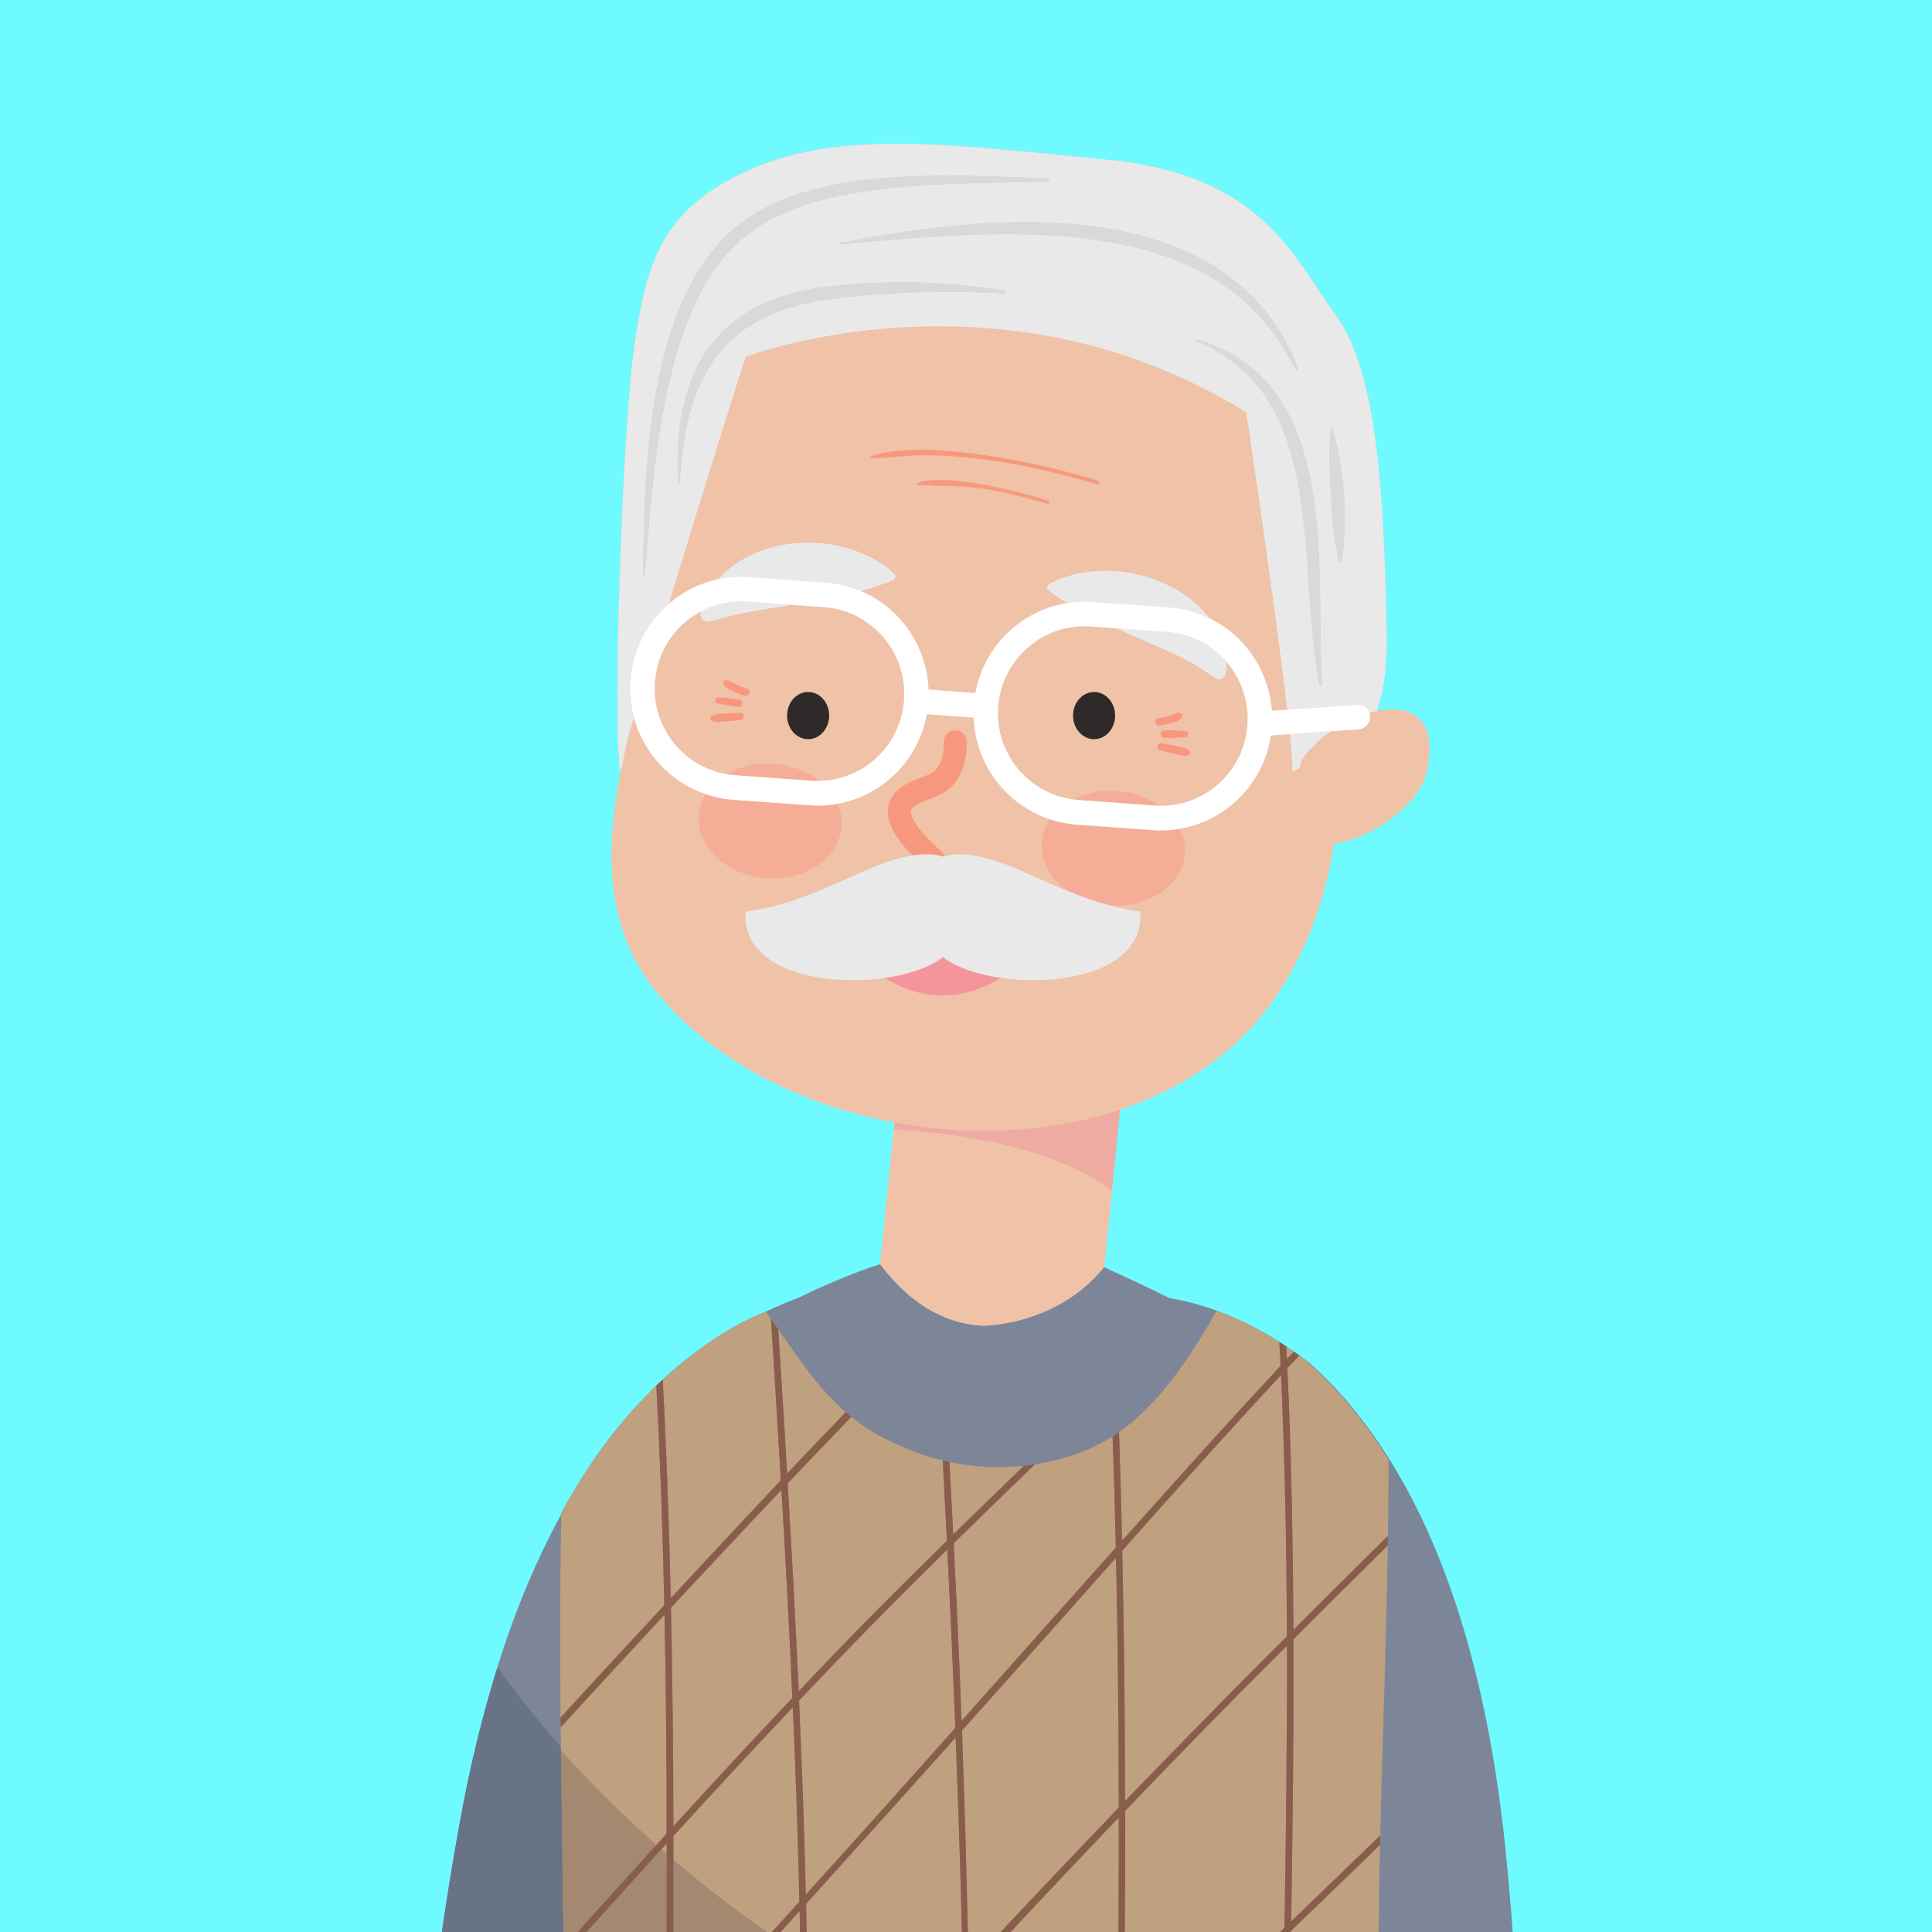<svg xmlns="http://www.w3.org/2000/svg" xmlns:xlink="http://www.w3.org/1999/xlink" width="100" zoomAndPan="magnify" viewBox="0 0 75 75" height="100" preserveAspectRatio="xMidYMid meet" version="1.0"><defs><clipPath id="38ab77d040"><path d="M 23 5.023 L 56 5.023 L 56 52 L 23 52 Z M 23 5.023 " clip-rule="nonzero"/></clipPath><clipPath id="7eddfae41c"><path d="M 15.668 49 L 59.168 49 L 59.168 75 L 15.668 75 Z M 15.668 49 " clip-rule="nonzero"/></clipPath><clipPath id="52758ad2ee"><path d="M 49 52 L 59.168 52 L 59.168 75 L 49 75 Z M 49 52 " clip-rule="nonzero"/></clipPath><clipPath id="e4463de99b"><path d="M 15.668 64 L 22 64 L 22 75 L 15.668 75 Z M 15.668 64 " clip-rule="nonzero"/></clipPath><clipPath id="9e6c665010"><path d="M 23 5.023 L 54 5.023 L 54 31 L 23 31 Z M 23 5.023 " clip-rule="nonzero"/></clipPath></defs><rect x="-7.5" width="90" fill="#ffffff" y="-7.5" height="90" fill-opacity="1"/><rect x="-7.5" width="90" fill="#ffffff" y="-7.5" height="90" fill-opacity="1"/><rect x="-7.5" width="90" fill="#6ffaff" y="-7.5" height="90" fill-opacity="1"/><g clip-path="url(#38ab77d040)"><path fill="#f0c2a8" d="M 55.391 29.922 C 55.168 31.145 53.305 32.551 51.785 32.746 C 51.41 35.148 50.535 37.461 49.035 39.348 C 47.984 40.656 46.656 41.66 45.168 42.387 C 44.625 42.652 44.062 42.883 43.48 43.074 L 42.863 49.191 C 42.191 50.039 41.344 50.598 40.504 50.945 C 39.668 51.297 38.836 51.441 38.188 51.473 C 36.895 51.414 35.484 50.82 34.176 49.098 L 34.168 49.082 L 34.699 43.844 C 34.695 43.844 34.695 43.844 34.695 43.844 L 34.727 43.57 C 30.996 42.871 27.531 41.086 25.414 38.418 C 23.438 35.891 23.535 32.883 24.082 30.012 C 23.773 28.027 24.16 16.418 24.656 13.223 C 25.102 10.328 25.605 8.121 29.152 6.57 C 32.703 5.023 36.938 5.613 42.992 6.199 C 49.051 6.789 50.242 10.043 51.875 12.266 C 53.512 14.488 53.727 19.598 53.832 24.414 C 53.863 25.926 53.695 26.934 53.449 27.602 C 54.742 27.336 55.832 27.859 55.391 29.922 " fill-opacity="1" fill-rule="nonzero"/></g><g clip-path="url(#7eddfae41c)"><path fill="#7d8699" d="M 59.145 85.426 C 59.094 80.844 58.883 76.152 58.43 71.711 C 57.777 65.402 56.312 60.945 54.602 57.797 C 54.402 57.441 54.211 57.098 54.008 56.773 C 53.414 55.812 52.801 54.992 52.195 54.293 L 52.148 54.238 C 51.93 53.992 51.711 53.754 51.496 53.539 C 51.402 53.445 51.309 53.355 51.219 53.27 C 51.082 53.141 50.949 53.016 50.82 52.898 L 50.805 52.891 C 50.516 52.664 50.164 52.41 49.754 52.152 C 49.734 52.137 49.715 52.125 49.691 52.113 C 49.684 52.105 49.676 52.098 49.664 52.094 C 49.621 52.062 49.57 52.035 49.527 52.008 C 49.457 51.965 49.387 51.922 49.312 51.875 C 49.309 51.871 49.301 51.867 49.293 51.863 C 49.273 51.852 49.254 51.84 49.234 51.828 C 49.223 51.82 49.207 51.812 49.195 51.805 C 49.16 51.785 49.129 51.766 49.094 51.746 C 48.84 51.602 48.574 51.461 48.289 51.328 C 48.238 51.301 48.184 51.277 48.129 51.254 C 48.098 51.238 48.066 51.223 48.035 51.211 C 48.004 51.195 47.973 51.184 47.941 51.168 C 47.797 51.105 47.652 51.047 47.508 50.984 C 47.43 50.953 47.348 50.926 47.27 50.898 C 47.258 50.891 47.242 50.887 47.23 50.883 L 47.227 50.883 C 47.168 50.859 47.109 50.84 47.051 50.816 C 46.984 50.793 46.914 50.773 46.844 50.75 C 46.773 50.727 46.695 50.703 46.621 50.684 C 46.523 50.652 46.43 50.625 46.336 50.602 C 46.234 50.574 46.133 50.547 46.023 50.523 C 45.836 50.477 45.648 50.441 45.453 50.406 C 45.434 50.398 45.41 50.398 45.383 50.391 C 44.371 49.891 43.645 49.555 43.105 49.309 L 43.051 49.281 C 42.98 49.25 42.883 49.211 42.863 49.191 C 41.52 50.883 39.477 51.418 38.188 51.473 C 36.895 51.414 35.484 50.816 34.176 49.094 L 34.168 49.082 L 34.164 49.082 C 34.164 49.082 32.809 49.504 31.188 50.293 C 31.121 50.324 31.055 50.359 30.988 50.391 C 30.738 50.477 30.48 50.586 30.223 50.699 C 30.059 50.77 29.891 50.844 29.727 50.922 L 29.727 50.918 C 29.344 51.066 28.93 51.262 28.48 51.516 C 28.48 51.516 28.477 51.52 28.477 51.52 L 28.465 51.527 C 28.062 51.754 27.633 52.031 27.188 52.355 C 26.969 52.516 26.75 52.68 26.523 52.863 C 26.441 52.93 26.355 53.004 26.273 53.074 C 26.184 53.148 26.09 53.223 25.996 53.305 C 25.906 53.387 25.816 53.469 25.727 53.555 C 25.711 53.566 25.699 53.578 25.684 53.594 C 25.652 53.621 25.617 53.656 25.586 53.688 C 25.547 53.719 25.512 53.75 25.477 53.785 C 25.414 53.844 25.355 53.902 25.293 53.965 L 25.262 54 L 25.246 54.016 L 25.246 54.02 C 24.082 55.176 22.895 56.703 21.789 58.73 C 21.789 58.75 21.789 58.77 21.789 58.793 C 20.891 60.43 20.043 62.387 19.309 64.73 C 18.746 66.523 18.246 68.543 17.836 70.816 C 17.242 74.074 16.781 77.48 16.418 80.887 C 16.098 83.906 15.855 86.926 15.668 89.844 C 15.715 89.863 15.77 89.879 15.82 89.902 C 15.969 89.961 16.121 90.016 16.273 90.074 C 16.434 90.133 16.594 90.195 16.758 90.258 C 16.879 90.301 17 90.348 17.121 90.391 C 17.215 90.426 17.309 90.461 17.402 90.496 C 17.594 90.562 17.789 90.629 17.98 90.695 C 18.078 90.73 18.18 90.766 18.281 90.801 C 18.359 90.828 18.441 90.855 18.523 90.883 C 19.34 91.16 20.168 91.414 21 91.656 C 21.125 91.695 21.25 91.734 21.379 91.77 C 21.41 91.781 21.445 91.789 21.477 91.797 C 21.492 91.801 21.508 91.805 21.52 91.809 C 21.52 91.836 21.52 91.859 21.52 91.887 C 21.629 91.918 21.734 91.945 21.848 91.973 C 22.078 92.043 22.316 92.102 22.551 92.164 C 22.676 92.199 22.801 92.234 22.926 92.27 C 23.051 92.301 23.176 92.332 23.301 92.363 L 23.301 92.359 C 23.355 92.375 23.41 92.387 23.469 92.398 C 23.836 92.488 24.203 92.574 24.578 92.66 C 24.629 92.672 24.684 92.684 24.734 92.695 C 25.109 92.777 25.488 92.852 25.867 92.93 C 25.867 92.93 25.867 92.934 25.867 92.934 C 25.949 92.953 26.039 92.973 26.125 92.988 C 26.125 92.984 26.125 92.984 26.125 92.984 C 26.844 93.125 27.566 93.262 28.297 93.383 C 28.312 93.383 28.332 93.387 28.348 93.391 C 28.473 93.41 28.598 93.43 28.723 93.449 C 29.285 93.539 29.852 93.617 30.418 93.695 C 30.504 93.703 30.59 93.719 30.676 93.727 C 30.754 93.738 30.828 93.75 30.906 93.758 C 31.957 93.887 33.012 93.996 34.074 94.078 C 34.094 94.078 34.117 94.082 34.137 94.082 C 34.141 94.082 34.141 94.082 34.141 94.082 C 34.184 94.086 34.227 94.09 34.266 94.09 C 34.73 94.125 35.195 94.156 35.656 94.18 C 35.691 94.18 35.727 94.184 35.762 94.184 C 35.762 94.184 35.766 94.188 35.77 94.188 C 35.797 94.188 35.828 94.188 35.859 94.188 C 36.891 94.238 37.922 94.27 38.953 94.27 C 39.016 94.27 39.078 94.266 39.141 94.266 C 39.512 94.266 39.883 94.262 40.25 94.254 C 40.301 94.25 40.352 94.25 40.406 94.25 C 40.449 94.25 40.492 94.246 40.539 94.246 C 40.625 94.246 40.715 94.242 40.801 94.238 C 40.836 94.238 40.871 94.238 40.906 94.238 C 41.121 94.23 41.336 94.223 41.551 94.215 C 41.711 94.207 41.871 94.203 42.027 94.195 C 42.051 94.195 42.07 94.191 42.094 94.191 C 42.18 94.188 42.266 94.184 42.352 94.176 C 42.457 94.172 42.559 94.168 42.66 94.16 C 42.812 94.152 42.965 94.145 43.117 94.137 C 43.203 94.129 43.289 94.125 43.375 94.117 C 43.402 94.117 43.43 94.113 43.457 94.109 C 43.48 94.109 43.5 94.109 43.523 94.105 C 43.859 94.082 44.195 94.055 44.531 94.027 C 44.57 94.023 44.609 94.02 44.648 94.016 C 44.809 94.004 44.969 93.988 45.125 93.977 C 45.23 93.965 45.336 93.953 45.438 93.941 C 45.641 93.922 45.844 93.902 46.047 93.879 C 46.078 93.875 46.109 93.871 46.137 93.867 C 46.344 93.848 46.551 93.824 46.758 93.801 C 47.047 93.766 47.34 93.727 47.629 93.688 C 47.879 93.652 48.133 93.617 48.387 93.582 C 48.391 93.582 48.395 93.582 48.395 93.582 C 48.559 93.559 48.723 93.531 48.887 93.508 C 48.949 93.496 49.012 93.484 49.074 93.477 C 49.285 93.445 49.492 93.414 49.699 93.379 C 49.789 93.363 49.875 93.352 49.961 93.336 C 50.027 93.324 50.094 93.312 50.16 93.301 C 50.191 93.293 50.219 93.289 50.246 93.285 C 50.695 93.203 51.141 93.121 51.59 93.035 C 51.59 93.055 51.594 93.082 51.594 93.105 C 51.629 93.098 51.66 93.09 51.695 93.086 C 51.922 93.043 52.223 92.98 52.441 92.934 C 52.477 92.926 52.512 92.918 52.551 92.91 C 52.59 92.902 52.633 92.895 52.68 92.883 C 53.309 92.762 53.914 92.605 54.504 92.422 C 56.008 91.965 57.43 91.371 58.973 90.898 C 58.977 90.898 58.98 90.895 58.988 90.895 C 59.039 90.875 59.09 90.863 59.141 90.848 C 59.164 89.074 59.168 87.258 59.145 85.426 " fill-opacity="1" fill-rule="nonzero"/></g><path fill="#7d8699" d="M 21.773 67.809 C 21.77 67.559 21.77 67.309 21.766 67.055 C 21.762 66.938 21.762 66.82 21.762 66.707 L 21.762 66.672 C 21.738 64.086 21.738 61.398 21.789 58.793 C 20.891 60.43 20.043 62.387 19.309 64.73 C 20.078 65.793 20.906 66.82 21.773 67.809 " fill-opacity="1" fill-rule="nonzero"/><path fill="#7d8699" d="M 49.293 51.863 C 49.273 51.852 49.254 51.84 49.234 51.828 C 49.223 51.82 49.207 51.812 49.195 51.805 C 49.195 51.805 49.195 51.809 49.195 51.809 C 49.23 51.828 49.262 51.844 49.293 51.863 " fill-opacity="1" fill-rule="nonzero"/><g clip-path="url(#52758ad2ee)"><path fill="#7d8699" d="M 50.23 52.469 C 50.266 52.496 50.297 52.52 50.328 52.543 C 50.449 52.629 50.566 52.715 50.672 52.793 L 50.684 52.801 C 50.816 52.918 50.953 53.043 51.09 53.176 C 51.176 53.258 51.273 53.344 51.367 53.438 C 51.582 53.656 51.801 53.891 52.023 54.137 L 52.07 54.191 C 52.684 54.883 53.301 55.699 53.902 56.656 C 53.902 57.645 53.895 58.633 53.879 59.621 C 53.879 59.746 53.879 59.867 53.875 59.992 C 53.867 60.383 53.859 60.777 53.852 61.168 L 53.852 61.184 C 53.809 63.184 53.754 65.176 53.695 67.152 C 53.652 68.535 53.609 69.902 53.582 71.25 C 53.578 71.375 53.574 71.5 53.57 71.621 C 53.523 73.82 53.496 75.965 53.527 78.023 C 53.539 78.922 53.566 79.801 53.602 80.66 C 53.605 80.77 53.609 80.883 53.617 80.992 C 53.648 81.684 53.691 82.359 53.742 83.027 C 53.785 83.547 53.836 84.074 53.891 84.613 C 53.895 84.656 53.898 84.703 53.902 84.746 C 55.551 85.051 57.32 85.293 59.145 85.426 C 59.094 80.844 58.883 76.152 58.43 71.711 C 57.777 65.402 56.312 60.945 54.602 57.797 C 54.402 57.441 54.211 57.098 54.008 56.777 L 54.008 56.773 C 53.414 55.812 52.801 54.992 52.195 54.293 L 52.148 54.238 C 51.93 53.992 51.711 53.754 51.496 53.539 C 51.402 53.445 51.309 53.355 51.219 53.27 C 51.082 53.141 50.949 53.016 50.82 52.898 L 50.805 52.891 C 50.516 52.664 50.164 52.41 49.754 52.152 C 49.895 52.242 50.027 52.328 50.152 52.418 C 50.176 52.434 50.207 52.453 50.23 52.469 " fill-opacity="1" fill-rule="nonzero"/></g><g clip-path="url(#e4463de99b)"><path fill="#697386" d="M 21.562 87.945 C 21.566 87.723 21.57 87.504 21.574 87.285 C 21.574 87.262 21.574 87.234 21.574 87.211 C 21.617 85.043 21.68 83.051 21.785 81.371 C 21.785 81.344 21.789 81.316 21.789 81.285 C 21.797 81.176 21.805 81.066 21.812 80.957 C 21.824 80.797 21.836 80.637 21.848 80.484 C 21.848 80.438 21.852 80.391 21.855 80.34 C 21.855 80.32 21.855 80.305 21.859 80.285 C 21.859 80.246 21.863 80.207 21.863 80.168 C 21.867 80.109 21.867 80.051 21.871 79.988 C 21.871 79.973 21.871 79.957 21.871 79.941 C 21.895 79.363 21.898 78.629 21.898 77.766 C 21.898 77.676 21.898 77.578 21.898 77.484 C 21.895 77.016 21.891 76.516 21.883 75.984 C 21.883 75.859 21.879 75.734 21.879 75.605 C 21.871 75 21.859 74.359 21.848 73.688 C 21.844 73.125 21.828 72.543 21.832 71.949 C 21.809 70.684 21.793 69.344 21.777 67.957 C 21.777 67.906 21.773 67.855 21.773 67.809 C 20.906 66.82 20.078 65.793 19.309 64.73 C 18.746 66.523 18.246 68.543 17.836 70.816 C 17.242 74.074 16.781 77.48 16.418 80.887 C 16.098 83.906 15.855 86.926 15.668 89.844 C 15.715 89.863 15.77 89.879 15.82 89.902 C 15.969 89.961 16.121 90.016 16.273 90.074 C 16.434 90.133 16.594 90.195 16.758 90.258 C 16.879 90.301 17 90.348 17.121 90.391 C 17.215 90.426 17.309 90.461 17.402 90.496 C 17.594 90.562 17.789 90.629 17.98 90.695 C 18.078 90.73 18.18 90.766 18.281 90.801 C 18.359 90.828 18.441 90.855 18.523 90.883 C 19.34 91.16 20.168 91.414 21 91.656 C 21.125 91.695 21.25 91.734 21.379 91.77 C 21.41 91.781 21.445 91.789 21.477 91.797 C 21.492 91.801 21.508 91.805 21.52 91.809 C 21.531 90.488 21.543 89.191 21.562 87.945 " fill-opacity="1" fill-rule="nonzero"/></g><path fill="#f0c2a8" d="M 38.188 51.473 C 39.477 51.418 41.52 50.883 42.863 49.191 L 43.48 43.074 L 43.164 46.211 C 40.672 44.379 36.668 43.949 34.699 43.844 L 34.168 49.082 L 34.176 49.098 C 35.484 50.82 36.895 51.414 38.188 51.473 " fill-opacity="1" fill-rule="nonzero"/><path fill="#efaaa1" d="M 43.48 43.074 C 41 43.902 38.219 44.086 35.523 43.703 C 35.254 43.664 34.988 43.621 34.727 43.57 L 34.695 43.844 C 34.699 43.844 34.699 43.844 34.699 43.844 C 36.668 43.949 40.672 44.379 43.164 46.211 L 43.48 43.074 " fill-opacity="1" fill-rule="nonzero"/><path fill="#7d8699" d="M 28.477 51.52 C 28.477 51.52 28.48 51.516 28.48 51.516 C 28.48 51.516 28.477 51.52 28.477 51.52 L 28.465 51.527 C 28.062 51.754 27.633 52.031 27.188 52.355 C 27.633 52.031 28.062 51.754 28.465 51.527 L 28.477 51.52 " fill-opacity="1" fill-rule="nonzero"/><path fill="#7d8699" d="M 48.129 51.254 C 48.098 51.238 48.066 51.223 48.035 51.211 C 48.004 51.195 47.973 51.184 47.941 51.168 C 47.973 51.184 48.004 51.195 48.035 51.211 C 48.066 51.223 48.098 51.238 48.129 51.254 " fill-opacity="1" fill-rule="nonzero"/><path fill="#7d8699" d="M 25.586 53.688 C 25.617 53.656 25.652 53.625 25.684 53.594 C 25.652 53.625 25.617 53.656 25.586 53.688 " fill-opacity="1" fill-rule="nonzero"/><path fill="#7d8699" d="M 26.523 52.863 C 26.441 52.93 26.355 53.004 26.273 53.074 C 26.355 53.004 26.441 52.93 26.523 52.863 " fill-opacity="1" fill-rule="nonzero"/><path fill="#7d8699" d="M 29.758 50.965 C 29.801 51.023 29.855 51.09 29.883 51.133 L 29.93 51.195 C 30.027 51.336 30.121 51.473 30.211 51.605 C 30.352 51.809 30.488 52.004 30.625 52.199 C 31.312 53.188 31.977 54.078 32.832 54.82 C 32.902 54.883 32.973 54.941 33.047 55.004 C 33.598 55.449 34.23 55.836 34.996 56.148 C 35.523 56.387 36.062 56.57 36.598 56.695 C 36.684 56.719 36.773 56.738 36.859 56.758 C 37.844 56.965 38.828 57 39.746 56.902 C 39.891 56.887 40.035 56.867 40.176 56.844 C 41.336 56.668 42.383 56.277 43.191 55.762 C 43.281 55.711 43.363 55.652 43.441 55.594 L 43.504 55.555 C 44.742 54.645 45.773 53.316 46.695 51.793 C 46.883 51.5 47.055 51.195 47.23 50.883 C 47.242 50.887 47.258 50.891 47.27 50.898 C 47.258 50.891 47.242 50.887 47.23 50.883 L 47.227 50.883 C 47.168 50.859 47.109 50.84 47.051 50.82 C 46.984 50.793 46.914 50.773 46.844 50.754 C 46.773 50.727 46.695 50.703 46.621 50.684 C 46.523 50.652 46.43 50.625 46.336 50.602 C 46.234 50.574 46.133 50.547 46.023 50.523 C 45.836 50.477 45.648 50.441 45.453 50.406 C 45.434 50.398 45.41 50.398 45.383 50.391 C 44.371 49.891 43.645 49.555 43.105 49.309 L 43.051 49.281 C 42.98 49.254 42.883 49.211 42.863 49.195 C 42.863 49.195 42.863 49.191 42.863 49.191 C 41.52 50.883 39.477 51.418 38.188 51.473 C 36.895 51.414 35.484 50.82 34.176 49.098 L 34.168 49.082 L 34.164 49.082 C 34.164 49.082 32.809 49.504 31.188 50.293 C 31.121 50.324 31.055 50.359 30.988 50.391 C 30.738 50.477 30.48 50.586 30.223 50.699 C 30.059 50.77 29.891 50.844 29.727 50.922 L 29.758 50.965 " fill-opacity="1" fill-rule="nonzero"/><path fill="#7d8699" d="M 25.246 54.016 L 25.262 54 L 25.246 54.016 L 25.246 54.02 L 25.246 54.016 " fill-opacity="1" fill-rule="nonzero"/><path fill="#7d8699" d="M 50.684 52.801 L 50.672 52.793 C 50.566 52.715 50.449 52.629 50.328 52.543 C 50.367 52.566 50.402 52.594 50.438 52.621 C 50.52 52.68 50.598 52.738 50.672 52.793 L 50.684 52.801 " fill-opacity="1" fill-rule="nonzero"/><path fill="#7d8699" d="M 49.312 51.879 C 49.434 51.949 49.551 52.02 49.664 52.094 C 49.758 52.152 49.844 52.211 49.934 52.27 C 50.008 52.316 50.078 52.367 50.152 52.418 C 50.027 52.328 49.895 52.242 49.754 52.152 C 49.613 52.059 49.469 51.969 49.312 51.875 C 49.309 51.871 49.301 51.867 49.293 51.863 C 49.262 51.844 49.23 51.828 49.195 51.809 C 49.234 51.832 49.277 51.852 49.312 51.879 " fill-opacity="1" fill-rule="nonzero"/><path fill="#f0c2a8" d="M 33.84 17.688 C 35.191 17.312 36.816 17.473 38.188 17.664 C 39.691 17.871 41.164 18.223 42.617 18.656 C 42.707 18.684 42.668 18.82 42.578 18.797 C 41.133 18.375 39.66 18.016 38.164 17.832 C 37.402 17.738 36.637 17.668 35.871 17.672 C 35.195 17.676 34.527 17.773 33.852 17.789 C 33.793 17.793 33.781 17.703 33.84 17.688 Z M 40.664 19.559 C 39.84 19.316 39.004 19.098 38.156 18.969 C 37.309 18.84 36.488 18.879 35.641 18.824 C 35.594 18.824 35.578 18.75 35.629 18.738 C 36.367 18.535 37.234 18.66 37.98 18.785 C 38.902 18.934 39.805 19.164 40.695 19.438 C 40.773 19.461 40.738 19.582 40.664 19.559 Z M 29.059 21.594 C 29.301 21.469 29.562 21.371 29.828 21.289 C 30.094 21.211 30.367 21.152 30.641 21.113 C 30.918 21.078 31.191 21.066 31.457 21.066 C 31.727 21.07 31.984 21.09 32.234 21.133 C 32.734 21.211 33.184 21.352 33.555 21.52 C 33.93 21.684 34.223 21.871 34.422 22.023 C 34.617 22.176 34.723 22.285 34.723 22.285 C 34.777 22.344 34.773 22.434 34.719 22.488 L 34.68 22.516 L 34.676 22.516 C 34.676 22.516 34.539 22.574 34.316 22.66 C 34.094 22.742 33.781 22.844 33.426 22.938 C 33.418 22.941 33.414 22.941 33.41 22.945 C 34.93 23.582 35.984 25.062 36.047 26.77 L 37.863 26.902 C 38.195 25.082 39.641 23.695 41.426 23.41 C 41.266 23.312 41.125 23.223 41.016 23.145 C 40.816 23.008 40.699 22.914 40.699 22.914 C 40.637 22.863 40.625 22.773 40.676 22.715 L 40.711 22.68 C 40.711 22.68 40.844 22.602 41.074 22.504 C 41.305 22.406 41.637 22.297 42.039 22.23 C 42.441 22.164 42.914 22.137 43.418 22.188 C 43.672 22.203 43.934 22.25 44.195 22.309 C 44.457 22.371 44.719 22.453 44.98 22.559 C 45.238 22.664 45.492 22.785 45.734 22.934 C 45.98 23.074 46.211 23.242 46.418 23.426 C 46.52 23.52 46.621 23.613 46.711 23.711 C 46.797 23.812 46.883 23.906 46.961 24.004 C 48.316 24.668 49.258 26.023 49.371 27.586 L 49.969 27.547 C 49.5 23.496 48.383 16.023 48.383 16.016 C 38.824 10.074 28.953 13.852 28.953 13.852 C 28.625 14.785 27.148 19.57 25.961 23.441 C 26.504 22.973 27.16 22.637 27.879 22.484 C 28.172 22.152 28.582 21.832 29.059 21.594 " fill-opacity="1" fill-rule="nonzero"/><path fill="#f0c2a8" d="M 31.371 28.691 C 30.922 28.691 30.555 28.285 30.555 27.777 C 30.555 27.273 30.922 26.863 31.371 26.863 C 31.824 26.863 32.188 27.273 32.188 27.777 C 32.188 28.285 31.824 28.691 31.371 28.691 Z M 28.914 27.008 C 28.742 26.957 28.574 26.895 28.418 26.816 C 28.293 26.754 28.109 26.68 28.082 26.527 C 28.074 26.48 28.094 26.422 28.148 26.41 C 28.301 26.379 28.434 26.5 28.562 26.562 C 28.703 26.629 28.844 26.68 28.992 26.723 C 29.172 26.777 29.094 27.059 28.914 27.008 Z M 28.734 27.953 C 28.516 27.973 28.297 27.992 28.078 28.012 C 27.918 28.023 27.766 28.059 27.621 27.965 C 27.574 27.934 27.559 27.859 27.605 27.82 C 27.742 27.699 27.902 27.711 28.078 27.703 C 28.297 27.691 28.516 27.68 28.734 27.664 C 28.922 27.656 28.918 27.941 28.734 27.953 Z M 27.871 27.074 C 28.141 27.059 28.402 27.129 28.672 27.152 C 28.859 27.164 28.859 27.465 28.672 27.449 C 28.391 27.422 28.113 27.363 27.84 27.305 C 27.707 27.273 27.746 27.082 27.871 27.074 Z M 35.102 26.934 C 35.102 25.184 33.754 23.699 31.984 23.57 L 30.738 23.48 C 30.41 23.535 30.086 23.586 29.777 23.637 C 29.402 23.699 29.047 23.762 28.73 23.828 C 28.57 23.863 28.418 23.898 28.281 23.93 C 28.141 23.961 28.023 24 27.914 24.027 C 27.703 24.086 27.559 24.121 27.559 24.121 L 27.543 24.125 C 27.395 24.16 27.242 24.066 27.207 23.918 C 27.199 23.883 27.199 23.852 27.203 23.816 C 27.203 23.816 27.207 23.785 27.219 23.73 C 26.223 24.254 25.508 25.27 25.422 26.484 C 25.418 26.566 25.414 26.648 25.414 26.73 C 25.414 28.375 26.602 29.781 28.211 30.055 C 28.723 29.754 29.375 29.598 30.07 29.652 C 30.75 29.707 31.355 29.953 31.812 30.312 C 33.523 30.281 34.969 28.938 35.094 27.18 L 35.094 27.184 C 35.098 27.098 35.102 27.016 35.102 26.934 " fill-opacity="1" fill-rule="nonzero"/><path fill="#f0c2a8" d="M 42.473 26.863 C 42.922 26.863 43.289 27.273 43.289 27.777 C 43.289 28.281 42.922 28.691 42.473 28.691 C 42.023 28.691 41.656 28.281 41.656 27.777 C 41.656 27.273 42.023 26.863 42.473 26.863 Z M 44.945 27.883 C 45.102 27.859 45.258 27.828 45.41 27.781 C 45.543 27.738 45.695 27.641 45.836 27.688 C 45.879 27.699 45.918 27.754 45.898 27.805 C 45.844 27.953 45.68 28 45.539 28.047 C 45.371 28.102 45.199 28.141 45.023 28.164 C 44.84 28.191 44.762 27.906 44.945 27.883 Z M 46.008 28.617 C 45.742 28.637 45.473 28.66 45.203 28.645 C 45.016 28.633 45.016 28.332 45.203 28.344 C 45.484 28.363 45.762 28.332 46.039 28.391 C 46.176 28.418 46.133 28.609 46.008 28.617 Z M 46.176 29.152 C 46.211 29.195 46.215 29.273 46.156 29.297 C 45.988 29.375 45.84 29.32 45.668 29.281 C 45.457 29.23 45.242 29.18 45.031 29.129 C 44.848 29.086 44.926 28.816 45.105 28.852 C 45.32 28.895 45.535 28.938 45.75 28.984 C 45.91 29.016 46.062 29.023 46.176 29.152 Z M 38.742 27.691 C 38.742 29.379 39.996 30.812 41.668 31.031 C 42.156 30.781 42.758 30.652 43.395 30.703 C 44.016 30.754 44.578 30.965 45.02 31.277 C 45.039 31.277 45.059 31.281 45.078 31.281 C 46.82 31.281 48.297 29.922 48.426 28.145 C 48.43 28.062 48.434 27.98 48.434 27.898 C 48.434 27.066 48.125 26.297 47.617 25.703 C 47.617 25.711 47.617 25.719 47.617 25.727 C 47.621 25.859 47.602 25.969 47.598 26.039 C 47.59 26.109 47.582 26.148 47.582 26.148 C 47.551 26.297 47.402 26.391 47.254 26.355 C 47.219 26.352 47.188 26.336 47.16 26.316 L 47.141 26.305 C 47.141 26.305 47.02 26.223 46.844 26.098 C 46.746 26.039 46.656 25.961 46.527 25.895 C 46.414 25.82 46.281 25.746 46.145 25.672 C 46.004 25.598 45.855 25.523 45.699 25.445 C 45.617 25.41 45.539 25.367 45.457 25.332 C 45.371 25.301 45.293 25.254 45.203 25.215 C 44.848 25.062 44.469 24.898 44.09 24.73 C 43.84 24.617 43.578 24.508 43.32 24.391 L 42.344 24.32 C 42.262 24.312 42.18 24.312 42.098 24.312 C 40.352 24.312 38.879 25.668 38.75 27.445 C 38.746 27.527 38.742 27.609 38.742 27.691 " fill-opacity="1" fill-rule="nonzero"/><path fill="#f0c2a8" d="M 35.523 43.703 C 38.219 44.086 41 43.902 43.48 43.074 C 44.062 42.883 44.625 42.652 45.168 42.387 C 46.656 41.66 47.984 40.656 49.035 39.348 C 50.535 37.461 51.41 35.148 51.789 32.746 C 51.035 32.844 50.367 32.645 50.023 31.98 L 50.465 29.801 L 50.168 29.969 C 50.188 29.746 50.148 29.223 50.074 28.5 L 49.336 28.551 C 49.055 30.418 47.609 31.863 45.805 32.172 C 45.953 32.473 46.023 32.801 45.996 33.141 C 45.902 34.363 44.582 35.262 43.047 35.141 C 43.047 35.141 43.043 35.141 43.039 35.141 C 43.43 35.242 43.836 35.328 44.266 35.387 C 44.434 37.664 41.285 38.316 38.852 37.961 C 38.109 38.438 37.199 38.695 36.328 38.633 C 35.621 38.586 34.938 38.355 34.363 37.961 C 31.93 38.316 28.781 37.664 28.945 35.387 C 30.773 35.145 32.121 34.43 33.785 33.711 C 34.211 33.531 34.812 33.309 35.418 33.211 C 35.277 33.066 35.152 32.93 35.043 32.797 C 34.816 32.52 34.66 32.266 34.562 32.012 C 34.5 31.844 34.465 31.68 34.465 31.512 C 34.465 31.297 34.531 31.09 34.637 30.926 C 34.738 30.762 34.871 30.645 35.008 30.547 C 35.281 30.359 35.574 30.254 35.809 30.164 C 35.961 30.105 36.094 30.051 36.145 30.02 C 36.32 29.918 36.426 29.785 36.512 29.59 C 36.594 29.395 36.637 29.137 36.637 28.84 L 36.637 28.801 C 36.633 28.555 36.832 28.352 37.078 28.348 C 37.324 28.348 37.523 28.547 37.527 28.793 L 37.527 28.84 C 37.527 29.219 37.477 29.594 37.332 29.938 C 37.191 30.281 36.941 30.594 36.59 30.797 C 36.488 30.855 36.387 30.898 36.285 30.938 C 36.184 30.98 36.082 31.016 35.98 31.059 C 35.781 31.133 35.594 31.223 35.488 31.305 C 35.414 31.363 35.383 31.406 35.371 31.441 C 35.363 31.461 35.359 31.48 35.359 31.512 C 35.359 31.551 35.367 31.609 35.398 31.691 C 35.43 31.777 35.484 31.887 35.574 32.016 C 35.754 32.277 36.066 32.625 36.547 33.051 C 36.609 33.102 36.648 33.168 36.672 33.238 C 37.559 32.996 38.73 33.418 39.43 33.711 C 40.145 34.02 40.805 34.328 41.469 34.598 C 40.797 34.141 40.387 33.445 40.445 32.703 C 40.469 32.375 40.586 32.074 40.766 31.805 C 39.074 31.254 37.867 29.688 37.797 27.859 L 35.98 27.727 C 35.656 29.512 34.258 30.887 32.52 31.203 C 32.641 31.48 32.695 31.781 32.672 32.09 C 32.574 33.312 31.254 34.211 29.723 34.09 C 28.188 33.965 27.027 32.875 27.125 31.652 C 27.145 31.355 27.242 31.078 27.395 30.828 C 26.027 30.367 24.984 29.242 24.609 27.855 C 24.469 28.328 24.383 28.602 24.383 28.602 L 24.082 30.016 C 24.082 30.016 24.082 30.012 24.082 30.012 C 23.539 32.883 23.438 35.891 25.418 38.418 C 27.531 41.086 30.996 42.871 34.727 43.57 C 34.988 43.621 35.254 43.664 35.523 43.703 " fill-opacity="1" fill-rule="nonzero"/><g clip-path="url(#9e6c665010)"><path fill="#e9e9e9" d="M 24.98 21.172 C 25 20.445 25.008 19.402 25.109 18.152 C 25.215 16.906 25.363 15.445 25.75 13.914 C 25.945 13.148 26.188 12.363 26.535 11.602 C 26.711 11.223 26.902 10.844 27.129 10.484 C 27.355 10.121 27.609 9.773 27.898 9.453 C 28.188 9.137 28.512 8.84 28.863 8.594 C 29.18 8.348 29.574 8.133 29.957 7.938 C 30.715 7.566 31.516 7.363 32.281 7.195 C 33.055 7.023 33.812 6.957 34.523 6.895 C 35.238 6.848 35.914 6.82 36.539 6.816 C 37.16 6.805 37.73 6.82 38.234 6.84 C 38.742 6.855 39.18 6.871 39.543 6.883 C 40.266 6.914 40.68 6.934 40.68 6.934 C 40.707 6.934 40.73 6.957 40.727 6.984 C 40.727 7.012 40.707 7.035 40.68 7.035 C 40.68 7.035 40.266 7.055 39.539 7.07 C 39.18 7.078 38.738 7.086 38.234 7.098 C 37.73 7.109 37.164 7.129 36.547 7.156 C 35.93 7.18 35.262 7.23 34.562 7.301 C 33.863 7.387 33.125 7.48 32.379 7.652 C 31.641 7.824 30.879 8.043 30.168 8.391 C 29.824 8.57 29.492 8.742 29.16 9.008 C 28.832 9.234 28.543 9.5 28.273 9.797 C 28.004 10.09 27.766 10.414 27.551 10.754 C 27.332 11.09 27.148 11.445 26.98 11.809 C 26.645 12.535 26.383 13.285 26.184 14.027 C 25.777 15.512 25.555 16.949 25.41 18.184 C 25.266 19.418 25.172 20.453 25.121 21.18 C 25.059 21.902 25.027 22.316 25.027 22.316 L 25 22.34 L 24.977 22.316 C 24.977 22.316 24.973 21.898 24.98 21.172 Z M 44.363 9.164 C 44.961 9.328 45.543 9.527 46.082 9.777 C 46.625 10.023 47.125 10.309 47.566 10.629 C 48.016 10.941 48.398 11.293 48.73 11.629 C 48.887 11.809 49.051 11.969 49.18 12.145 C 49.305 12.32 49.438 12.477 49.539 12.641 C 49.641 12.805 49.738 12.957 49.824 13.098 C 49.902 13.242 49.973 13.379 50.035 13.5 C 50.105 13.621 50.156 13.73 50.195 13.832 C 50.234 13.93 50.27 14.016 50.297 14.082 C 50.355 14.219 50.387 14.289 50.387 14.289 C 50.395 14.316 50.383 14.344 50.359 14.355 C 50.332 14.367 50.305 14.355 50.293 14.332 L 50.293 14.328 C 50.293 14.328 50.254 14.262 50.184 14.133 C 50.109 14.012 50.027 13.816 49.875 13.59 C 49.805 13.477 49.727 13.352 49.641 13.215 C 49.547 13.082 49.441 12.941 49.332 12.793 C 49.102 12.5 48.816 12.191 48.496 11.871 C 48.16 11.562 47.781 11.242 47.34 10.969 C 46.906 10.68 46.414 10.434 45.895 10.207 C 45.379 9.977 44.812 9.805 44.234 9.648 C 43.66 9.492 43.059 9.387 42.453 9.301 C 41.852 9.211 41.242 9.164 40.641 9.129 C 40.035 9.102 39.441 9.086 38.867 9.09 C 37.715 9.102 36.637 9.148 35.715 9.223 C 34.789 9.293 34.02 9.352 33.48 9.406 C 32.938 9.453 32.629 9.48 32.629 9.48 L 32.602 9.457 L 32.625 9.43 C 32.625 9.43 32.926 9.367 33.461 9.27 C 33.996 9.18 34.758 9.035 35.684 8.918 C 36.605 8.805 37.688 8.68 38.855 8.641 C 39.441 8.625 40.047 8.609 40.66 8.637 C 41.277 8.668 41.902 8.707 42.523 8.797 C 43.145 8.887 43.766 9 44.363 9.164 Z M 51.121 20.379 C 51.168 20.848 51.188 21.312 51.211 21.762 C 51.246 22.656 51.25 23.488 51.258 24.199 C 51.266 24.91 51.27 25.504 51.293 25.918 C 51.309 26.332 51.32 26.57 51.32 26.57 C 51.324 26.602 51.301 26.625 51.273 26.625 C 51.246 26.625 51.223 26.609 51.219 26.582 C 51.219 26.582 51.211 26.523 51.188 26.414 C 51.168 26.305 51.137 26.141 51.109 25.934 C 51.051 25.52 50.973 24.93 50.918 24.215 C 50.855 23.504 50.809 22.672 50.746 21.785 C 50.715 21.344 50.672 20.891 50.625 20.43 C 50.574 19.969 50.52 19.5 50.438 19.039 C 50.359 18.582 50.27 18.121 50.141 17.684 C 50.012 17.246 49.879 16.816 49.695 16.426 C 49.516 16.035 49.324 15.66 49.094 15.344 C 48.871 15.016 48.621 14.734 48.375 14.492 C 48.125 14.254 47.879 14.055 47.645 13.891 C 47.527 13.812 47.418 13.738 47.312 13.672 C 47.203 13.613 47.105 13.559 47.016 13.512 C 46.84 13.41 46.684 13.348 46.586 13.301 C 46.484 13.25 46.43 13.227 46.43 13.227 L 46.418 13.191 L 46.449 13.18 C 46.449 13.18 46.508 13.195 46.613 13.23 C 46.715 13.266 46.875 13.297 47.07 13.383 C 47.168 13.426 47.273 13.469 47.391 13.52 C 47.508 13.574 47.625 13.641 47.758 13.707 C 48.016 13.848 48.297 14.031 48.578 14.262 C 48.719 14.379 48.859 14.512 49 14.648 C 49.133 14.793 49.277 14.941 49.402 15.113 C 49.668 15.441 49.898 15.82 50.102 16.234 C 50.512 17.055 50.77 18.004 50.938 18.953 C 51.02 19.43 51.074 19.91 51.121 20.379 Z M 51.613 17.434 C 51.625 16.941 51.668 16.613 51.668 16.613 L 51.699 16.59 L 51.719 16.609 C 51.719 16.609 51.82 16.926 51.918 17.406 C 51.969 17.648 52.02 17.93 52.062 18.23 C 52.082 18.383 52.109 18.539 52.125 18.699 C 52.141 18.859 52.16 19.02 52.176 19.184 C 52.184 19.348 52.188 19.512 52.195 19.672 C 52.199 19.832 52.195 19.992 52.195 20.148 C 52.195 20.453 52.188 20.742 52.172 20.988 C 52.141 21.48 52.082 21.805 52.082 21.805 C 52.078 21.836 52.051 21.852 52.023 21.848 L 51.98 21.805 C 51.98 21.805 51.898 21.48 51.828 20.996 C 51.793 20.754 51.758 20.473 51.73 20.172 C 51.723 20.02 51.703 19.867 51.695 19.707 C 51.688 19.547 51.68 19.387 51.672 19.227 C 51.66 19.062 51.648 18.902 51.637 18.742 C 51.625 18.582 51.625 18.422 51.617 18.27 C 51.605 17.965 51.605 17.68 51.613 17.434 Z M 38.98 11.379 L 38.977 11.379 C 38.977 11.379 38.707 11.375 38.234 11.359 C 37.996 11.352 37.711 11.344 37.383 11.332 C 37.055 11.316 36.68 11.34 36.277 11.34 C 35.875 11.348 35.434 11.332 34.977 11.371 C 34.516 11.398 34.031 11.43 33.531 11.461 C 33.027 11.52 32.508 11.582 31.977 11.645 C 31.918 11.652 31.828 11.66 31.793 11.668 L 31.602 11.707 L 31.215 11.789 C 30.961 11.844 30.711 11.934 30.461 12.004 C 29.973 12.188 29.484 12.383 29.066 12.676 C 28.844 12.805 28.66 12.977 28.461 13.129 C 28.367 13.215 28.285 13.305 28.195 13.391 L 28.066 13.523 C 28.023 13.566 27.988 13.617 27.949 13.664 C 27.875 13.762 27.801 13.855 27.727 13.949 C 27.66 14.051 27.598 14.152 27.535 14.25 C 27.398 14.441 27.312 14.66 27.203 14.859 C 27.109 15.066 27.035 15.273 26.957 15.473 C 26.895 15.68 26.828 15.879 26.773 16.07 C 26.73 16.266 26.684 16.453 26.645 16.633 C 26.609 16.812 26.582 16.984 26.551 17.148 C 26.496 17.473 26.473 17.758 26.441 17.992 C 26.402 18.469 26.383 18.738 26.383 18.738 L 26.355 18.762 L 26.332 18.738 C 26.332 18.738 26.316 18.465 26.305 17.988 C 26.316 17.75 26.309 17.457 26.336 17.121 C 26.352 16.957 26.367 16.777 26.383 16.59 C 26.41 16.402 26.441 16.207 26.477 16 C 26.52 15.797 26.574 15.586 26.625 15.367 C 26.695 15.152 26.766 14.93 26.852 14.707 C 26.953 14.488 27.035 14.25 27.172 14.035 C 27.238 13.926 27.301 13.812 27.367 13.703 C 27.445 13.598 27.523 13.492 27.602 13.383 C 27.645 13.332 27.68 13.277 27.723 13.223 L 27.859 13.074 C 27.953 12.977 28.043 12.875 28.141 12.781 C 28.352 12.605 28.555 12.41 28.793 12.266 C 29.25 11.938 29.773 11.719 30.297 11.52 C 30.566 11.445 30.832 11.355 31.102 11.297 L 31.508 11.215 L 31.711 11.172 C 31.805 11.156 31.852 11.156 31.922 11.145 C 32.453 11.094 32.977 11.043 33.48 10.996 C 33.992 10.969 34.492 10.969 34.961 10.957 C 35.434 10.934 35.875 10.98 36.285 10.996 C 36.691 11.02 37.066 11.027 37.395 11.074 C 37.727 11.113 38.012 11.148 38.25 11.176 C 38.719 11.238 38.988 11.277 38.988 11.277 C 39.016 11.281 39.035 11.309 39.031 11.336 C 39.027 11.359 39.004 11.379 38.98 11.379 Z M 24.383 28.602 C 24.383 28.602 24.469 28.328 24.609 27.855 C 24.516 27.496 24.461 27.117 24.461 26.73 C 24.461 26.625 24.465 26.52 24.473 26.414 C 24.559 25.215 25.121 24.168 25.961 23.441 C 27.148 19.57 28.625 14.785 28.953 13.852 C 28.953 13.852 38.824 10.074 48.383 16.012 C 48.383 16.023 49.5 23.496 49.969 27.547 L 52.672 27.355 C 52.891 27.34 53.086 27.477 53.152 27.676 C 53.254 27.648 53.352 27.625 53.449 27.602 C 53.695 26.934 53.863 25.926 53.828 24.414 C 53.727 19.598 53.512 14.488 51.875 12.266 C 50.242 10.043 49.047 6.789 42.992 6.199 C 36.938 5.613 32.703 5.023 29.152 6.57 C 25.602 8.117 25.102 10.328 24.656 13.223 C 24.16 16.418 23.773 28.027 24.082 30.012 C 24.082 30.012 24.082 30.016 24.082 30.016 L 24.383 28.602 " fill-opacity="1" fill-rule="nonzero"/></g><path fill="#e9e9e9" d="M 51.68 28.387 L 50.074 28.5 C 50.148 29.223 50.184 29.746 50.168 29.969 L 50.465 29.801 L 50.52 29.535 C 50.785 29.113 51.203 28.715 51.68 28.387 " fill-opacity="1" fill-rule="nonzero"/><path fill="#f0c2a8" d="M 53.18 27.801 C 53.199 28.066 53 28.293 52.738 28.312 L 51.68 28.387 C 51.203 28.715 50.785 29.113 50.52 29.535 L 50.465 29.801 L 50.023 31.98 C 50.367 32.645 51.035 32.844 51.789 32.746 C 53.309 32.551 55.168 31.145 55.391 29.922 C 55.832 27.859 54.742 27.34 53.449 27.605 C 53.352 27.625 53.254 27.648 53.152 27.676 C 53.168 27.715 53.18 27.758 53.18 27.801 " fill-opacity="1" fill-rule="nonzero"/><path fill="#f5ad98" d="M 41.668 31.035 C 41.73 31.043 41.797 31.051 41.863 31.059 L 44.832 31.273 C 44.895 31.277 44.957 31.277 45.02 31.277 C 44.578 30.965 44.016 30.754 43.395 30.703 C 42.758 30.656 42.156 30.781 41.668 31.035 " fill-opacity="1" fill-rule="nonzero"/><path fill="#f5ad98" d="M 44.766 32.227 L 41.793 32.012 C 41.438 31.988 41.094 31.914 40.766 31.809 C 40.586 32.074 40.469 32.375 40.445 32.703 C 40.387 33.445 40.797 34.141 41.469 34.598 C 41.98 34.805 42.496 34.992 43.039 35.141 C 43.043 35.141 43.043 35.141 43.047 35.141 C 44.582 35.262 45.902 34.363 45.996 33.141 C 46.023 32.805 45.953 32.473 45.805 32.176 C 45.566 32.215 45.324 32.238 45.078 32.238 C 44.973 32.238 44.867 32.234 44.766 32.227 " fill-opacity="1" fill-rule="nonzero"/><path fill="#f5ad98" d="M 28.211 30.055 C 28.316 30.07 28.422 30.086 28.531 30.094 L 31.504 30.309 C 31.586 30.312 31.668 30.316 31.75 30.316 C 31.77 30.316 31.789 30.312 31.812 30.312 C 31.355 29.953 30.75 29.707 30.07 29.656 C 29.375 29.602 28.723 29.754 28.211 30.055 " fill-opacity="1" fill-rule="nonzero"/><path fill="#f5ad98" d="M 31.434 31.262 L 28.465 31.047 C 28.09 31.023 27.734 30.945 27.395 30.828 C 27.242 31.078 27.145 31.355 27.125 31.652 C 27.027 32.875 28.188 33.965 29.723 34.09 C 31.254 34.211 32.574 33.312 32.672 32.09 C 32.695 31.781 32.641 31.48 32.52 31.203 C 32.27 31.25 32.012 31.273 31.75 31.273 C 31.645 31.273 31.539 31.27 31.434 31.262 " fill-opacity="1" fill-rule="nonzero"/><path fill="#f7987e" d="M 36.605 33.254 C 36.629 33.246 36.652 33.242 36.672 33.238 C 36.648 33.168 36.609 33.102 36.547 33.051 C 36.066 32.625 35.754 32.277 35.574 32.016 C 35.484 31.887 35.43 31.777 35.398 31.691 C 35.367 31.609 35.359 31.551 35.359 31.512 C 35.359 31.48 35.363 31.461 35.371 31.441 C 35.383 31.406 35.414 31.363 35.488 31.305 C 35.594 31.223 35.781 31.133 35.98 31.055 C 36.082 31.016 36.184 30.98 36.285 30.938 C 36.387 30.898 36.488 30.855 36.59 30.797 C 36.941 30.594 37.191 30.281 37.332 29.938 C 37.477 29.594 37.527 29.219 37.527 28.84 L 37.527 28.793 C 37.523 28.547 37.324 28.348 37.078 28.348 C 36.832 28.352 36.633 28.555 36.637 28.801 L 36.637 28.84 C 36.637 29.137 36.594 29.395 36.512 29.59 C 36.426 29.785 36.32 29.918 36.145 30.02 C 36.094 30.051 35.961 30.105 35.809 30.164 C 35.574 30.254 35.281 30.359 35.008 30.547 C 34.871 30.645 34.738 30.766 34.637 30.926 C 34.531 31.09 34.465 31.297 34.465 31.512 C 34.465 31.68 34.5 31.844 34.562 32.012 C 34.66 32.262 34.816 32.516 35.043 32.797 C 35.152 32.93 35.277 33.066 35.418 33.211 C 35.832 33.145 36.246 33.141 36.605 33.254 " fill-opacity="1" fill-rule="nonzero"/><path fill="#e9e9e9" d="M 34.316 22.66 C 34.539 22.574 34.676 22.516 34.676 22.516 L 34.68 22.516 L 34.719 22.488 C 34.773 22.434 34.777 22.344 34.723 22.285 C 34.723 22.285 34.617 22.176 34.422 22.02 C 34.223 21.871 33.93 21.684 33.555 21.52 C 33.184 21.352 32.734 21.211 32.234 21.133 C 31.984 21.09 31.727 21.07 31.457 21.066 C 31.191 21.066 30.918 21.078 30.641 21.113 C 30.367 21.148 30.094 21.211 29.828 21.289 C 29.562 21.371 29.301 21.469 29.059 21.594 C 28.582 21.832 28.172 22.152 27.879 22.484 C 28.168 22.422 28.465 22.387 28.77 22.387 C 28.871 22.387 28.977 22.391 29.082 22.398 L 32.051 22.613 C 32.535 22.648 32.988 22.766 33.41 22.941 C 33.414 22.941 33.418 22.941 33.426 22.938 C 33.781 22.844 34.094 22.738 34.316 22.66 " fill-opacity="1" fill-rule="nonzero"/><path fill="#e9e9e9" d="M 27.207 23.918 C 27.242 24.066 27.395 24.16 27.543 24.125 L 27.559 24.121 C 27.559 24.121 27.703 24.086 27.914 24.027 C 28.023 24 28.141 23.961 28.281 23.93 C 28.418 23.895 28.57 23.863 28.73 23.828 C 29.047 23.762 29.402 23.699 29.777 23.637 C 30.086 23.586 30.41 23.531 30.738 23.48 L 29.012 23.355 C 28.93 23.352 28.852 23.348 28.77 23.348 C 28.215 23.348 27.688 23.484 27.219 23.73 C 27.207 23.785 27.203 23.816 27.203 23.816 C 27.199 23.848 27.199 23.883 27.207 23.918 " fill-opacity="1" fill-rule="nonzero"/><path fill="#e9e9e9" d="M 46.418 23.426 C 46.211 23.242 45.98 23.074 45.734 22.93 C 45.492 22.781 45.238 22.664 44.98 22.559 C 44.719 22.453 44.457 22.371 44.195 22.309 C 43.934 22.25 43.672 22.203 43.422 22.184 C 42.914 22.137 42.441 22.164 42.039 22.23 C 41.637 22.297 41.305 22.406 41.074 22.504 C 40.844 22.602 40.711 22.68 40.711 22.68 L 40.676 22.715 C 40.629 22.773 40.637 22.863 40.699 22.914 C 40.699 22.914 40.816 23.008 41.016 23.145 C 41.125 23.223 41.266 23.312 41.426 23.41 C 41.645 23.375 41.867 23.352 42.098 23.352 C 42.203 23.352 42.305 23.355 42.41 23.363 L 45.387 23.578 C 45.949 23.617 46.48 23.77 46.961 24.004 C 46.883 23.906 46.797 23.809 46.711 23.711 C 46.621 23.613 46.52 23.52 46.418 23.426 " fill-opacity="1" fill-rule="nonzero"/><path fill="#e9e9e9" d="M 45.203 25.215 C 45.293 25.254 45.371 25.301 45.457 25.332 C 45.539 25.371 45.617 25.41 45.699 25.445 C 45.855 25.52 46.004 25.598 46.145 25.672 C 46.281 25.746 46.414 25.82 46.527 25.895 C 46.652 25.961 46.746 26.039 46.844 26.098 C 47.02 26.223 47.141 26.305 47.141 26.305 L 47.16 26.316 C 47.188 26.336 47.219 26.348 47.254 26.359 C 47.402 26.391 47.551 26.297 47.582 26.148 C 47.582 26.148 47.59 26.109 47.598 26.039 C 47.602 25.969 47.621 25.859 47.617 25.727 C 47.617 25.719 47.617 25.711 47.617 25.699 C 47.055 25.043 46.246 24.602 45.316 24.535 L 43.32 24.391 C 43.578 24.504 43.84 24.617 44.09 24.73 C 44.469 24.895 44.848 25.062 45.203 25.215 " fill-opacity="1" fill-rule="nonzero"/><path fill="#f4959d" d="M 34.363 37.961 C 34.938 38.355 35.617 38.586 36.328 38.633 C 37.199 38.695 38.109 38.438 38.852 37.961 C 37.926 37.824 37.105 37.547 36.605 37.152 C 36.109 37.547 35.289 37.824 34.363 37.961 " fill-opacity="1" fill-rule="nonzero"/><path fill="#f7987e" d="M 33.852 17.789 C 34.527 17.773 35.195 17.676 35.871 17.672 C 36.637 17.672 37.402 17.738 38.164 17.832 C 39.66 18.016 41.133 18.375 42.578 18.797 C 42.668 18.82 42.707 18.684 42.617 18.656 C 41.164 18.227 39.688 17.871 38.188 17.664 C 36.812 17.473 35.191 17.312 33.84 17.688 C 33.781 17.703 33.793 17.793 33.852 17.789 " fill-opacity="1" fill-rule="nonzero"/><path fill="#f7987e" d="M 40.695 19.438 C 39.805 19.164 38.902 18.934 37.98 18.781 C 37.234 18.66 36.367 18.535 35.629 18.738 C 35.578 18.75 35.594 18.824 35.641 18.824 C 36.488 18.879 37.309 18.84 38.156 18.969 C 39.004 19.098 39.84 19.316 40.664 19.559 C 40.738 19.582 40.773 19.461 40.695 19.438 " fill-opacity="1" fill-rule="nonzero"/><path fill="#f7987e" d="M 28.992 26.723 C 28.844 26.68 28.703 26.629 28.562 26.562 C 28.434 26.5 28.301 26.379 28.148 26.41 C 28.094 26.422 28.074 26.48 28.082 26.527 C 28.109 26.68 28.293 26.754 28.418 26.816 C 28.574 26.895 28.742 26.957 28.914 27.008 C 29.094 27.059 29.172 26.777 28.992 26.723 " fill-opacity="1" fill-rule="nonzero"/><path fill="#f7987e" d="M 27.84 27.305 C 28.113 27.363 28.391 27.422 28.672 27.449 C 28.859 27.465 28.859 27.168 28.672 27.152 C 28.402 27.129 28.141 27.059 27.871 27.074 C 27.746 27.082 27.707 27.273 27.84 27.305 " fill-opacity="1" fill-rule="nonzero"/><path fill="#f7987e" d="M 28.734 27.668 C 28.516 27.68 28.297 27.691 28.078 27.703 C 27.902 27.711 27.742 27.699 27.605 27.82 C 27.559 27.859 27.574 27.934 27.621 27.965 C 27.766 28.059 27.918 28.027 28.078 28.012 C 28.297 27.992 28.516 27.973 28.734 27.957 C 28.918 27.941 28.922 27.656 28.734 27.668 " fill-opacity="1" fill-rule="nonzero"/><path fill="#f7987e" d="M 45.023 28.164 C 45.199 28.141 45.371 28.102 45.539 28.047 C 45.68 28 45.844 27.953 45.898 27.805 C 45.918 27.754 45.879 27.699 45.836 27.688 C 45.695 27.641 45.543 27.738 45.41 27.781 C 45.258 27.828 45.102 27.859 44.945 27.883 C 44.762 27.906 44.84 28.191 45.023 28.164 " fill-opacity="1" fill-rule="nonzero"/><path fill="#f7987e" d="M 45.203 28.645 C 45.473 28.66 45.742 28.637 46.008 28.617 C 46.133 28.609 46.176 28.418 46.039 28.391 C 45.762 28.332 45.484 28.363 45.203 28.348 C 45.016 28.332 45.016 28.633 45.203 28.645 " fill-opacity="1" fill-rule="nonzero"/><path fill="#f7987e" d="M 45.105 28.852 C 44.926 28.816 44.848 29.09 45.031 29.129 C 45.242 29.18 45.453 29.23 45.668 29.281 C 45.84 29.32 45.988 29.375 46.156 29.301 C 46.211 29.273 46.211 29.195 46.172 29.152 C 46.062 29.023 45.906 29.016 45.75 28.984 C 45.535 28.938 45.32 28.895 45.105 28.852 " fill-opacity="1" fill-rule="nonzero"/><path fill="#ffffff" d="M 45.078 31.281 C 45.059 31.281 45.039 31.277 45.02 31.277 C 44.957 31.277 44.895 31.277 44.832 31.273 L 41.863 31.055 C 41.797 31.051 41.73 31.043 41.668 31.035 C 39.996 30.812 38.742 29.379 38.742 27.691 C 38.742 27.609 38.746 27.527 38.75 27.445 C 38.879 25.668 40.352 24.312 42.098 24.312 C 42.18 24.312 42.262 24.312 42.344 24.32 L 43.32 24.391 L 45.316 24.535 C 46.246 24.602 47.055 25.043 47.617 25.699 C 48.125 26.297 48.434 27.066 48.434 27.898 C 48.434 27.98 48.43 28.062 48.426 28.145 C 48.297 29.922 46.82 31.281 45.078 31.281 Z M 35.094 27.18 C 34.969 28.938 33.523 30.281 31.812 30.312 C 31.789 30.312 31.77 30.316 31.75 30.316 C 31.668 30.316 31.586 30.312 31.504 30.309 L 28.531 30.094 C 28.422 30.086 28.316 30.07 28.211 30.055 C 26.602 29.781 25.414 28.375 25.414 26.73 C 25.414 26.648 25.418 26.566 25.422 26.484 L 25.422 26.48 C 25.508 25.27 26.223 24.254 27.219 23.73 C 27.688 23.484 28.215 23.348 28.77 23.348 C 28.852 23.348 28.93 23.348 29.012 23.355 L 30.738 23.48 L 31.984 23.57 C 33.754 23.699 35.102 25.184 35.102 26.934 C 35.102 27.016 35.098 27.098 35.094 27.18 Z M 53.156 27.676 C 53.086 27.477 52.891 27.34 52.672 27.355 L 49.969 27.547 L 49.371 27.586 C 49.258 26.023 48.32 24.668 46.961 24.004 C 46.48 23.77 45.949 23.617 45.387 23.578 L 42.41 23.363 C 42.305 23.355 42.203 23.352 42.098 23.352 C 41.867 23.352 41.645 23.375 41.426 23.41 C 39.641 23.695 38.195 25.082 37.863 26.902 L 36.047 26.77 C 35.984 25.062 34.93 23.582 33.41 22.941 C 32.988 22.766 32.535 22.648 32.051 22.613 L 29.082 22.398 C 28.977 22.391 28.871 22.387 28.77 22.387 C 28.465 22.387 28.168 22.422 27.879 22.484 C 27.16 22.637 26.504 22.973 25.961 23.441 C 25.121 24.168 24.559 25.215 24.473 26.414 C 24.465 26.52 24.461 26.625 24.461 26.73 C 24.461 27.117 24.516 27.496 24.609 27.855 C 24.984 29.242 26.027 30.367 27.395 30.828 C 27.734 30.945 28.09 31.023 28.465 31.047 L 31.434 31.262 C 31.539 31.27 31.645 31.273 31.75 31.273 C 32.012 31.273 32.27 31.25 32.52 31.203 C 34.258 30.887 35.656 29.512 35.98 27.727 L 37.797 27.859 C 37.867 29.688 39.074 31.254 40.766 31.809 C 41.094 31.914 41.438 31.988 41.793 32.012 L 44.766 32.227 C 44.871 32.234 44.973 32.238 45.078 32.238 C 45.324 32.238 45.566 32.215 45.805 32.172 C 47.609 31.863 49.055 30.418 49.336 28.551 L 50.074 28.5 L 51.68 28.387 L 52.738 28.312 C 53 28.293 53.199 28.066 53.184 27.801 C 53.18 27.758 53.168 27.715 53.156 27.676 " fill-opacity="1" fill-rule="nonzero"/><path fill="#bfa07f" d="M 21.762 66.672 C 23.098 65.215 24.438 63.762 25.789 62.312 C 25.727 59.473 25.629 56.629 25.477 53.785 C 25.414 53.844 25.355 53.902 25.293 53.965 L 25.262 54 L 25.246 54.016 L 25.246 54.02 C 24.082 55.176 22.895 56.707 21.789 58.73 C 21.789 58.75 21.789 58.773 21.789 58.793 C 21.738 61.398 21.738 64.086 21.762 66.672 " fill-opacity="1" fill-rule="nonzero"/><path fill="#bfa07f" d="M 53.902 56.656 C 53.301 55.699 52.684 54.883 52.07 54.191 L 52.023 54.137 C 51.801 53.891 51.582 53.656 51.367 53.438 C 51.273 53.344 51.176 53.258 51.09 53.176 C 50.953 53.043 50.816 52.918 50.684 52.801 L 50.672 52.793 C 50.598 52.738 50.52 52.68 50.438 52.621 C 50.281 52.785 50.129 52.949 49.973 53.113 C 49.996 53.578 50.02 54.043 50.035 54.508 C 50.148 57.43 50.195 60.352 50.211 63.27 C 51.43 62.051 52.652 60.832 53.879 59.621 C 53.895 58.633 53.902 57.645 53.902 56.656 " fill-opacity="1" fill-rule="nonzero"/><path fill="#bfa07f" d="M 53.695 67.152 C 53.754 65.176 53.809 63.184 53.852 61.184 L 53.852 61.168 C 53.859 60.777 53.867 60.383 53.875 59.992 C 52.648 61.203 51.43 62.418 50.211 63.637 C 50.227 67.285 50.18 70.934 50.125 74.586 C 51.277 73.473 52.426 72.363 53.582 71.25 C 53.609 69.902 53.652 68.535 53.695 67.152 " fill-opacity="1" fill-rule="nonzero"/><path fill="#bfa07f" d="M 53.57 71.621 C 52.422 72.734 51.27 73.84 50.121 74.953 C 50.098 76.504 50.07 78.055 50.043 79.605 C 50.023 81.023 50.004 82.434 49.992 83.852 C 50.117 83.879 50.242 83.91 50.367 83.938 C 51.438 82.836 52.516 81.742 53.602 80.66 C 53.566 79.801 53.539 78.922 53.527 78.023 C 53.496 75.965 53.523 73.82 53.57 71.621 " fill-opacity="1" fill-rule="nonzero"/><path fill="#bfa07f" d="M 21.832 71.949 C 21.828 72.543 21.844 73.125 21.848 73.688 C 21.859 74.359 21.871 75 21.879 75.605 C 21.871 75 21.859 74.359 21.848 73.688 C 21.844 73.125 21.828 72.543 21.832 71.949 " fill-opacity="1" fill-rule="nonzero"/><path fill="#bfa07f" d="M 21.777 67.957 C 22.934 69.25 24.172 70.469 25.477 71.625 C 25.609 71.477 25.746 71.328 25.879 71.18 C 25.875 68.348 25.855 65.516 25.797 62.684 C 24.445 64.137 23.102 65.594 21.766 67.055 C 21.77 67.309 21.77 67.559 21.773 67.809 C 21.773 67.855 21.777 67.906 21.777 67.957 " fill-opacity="1" fill-rule="nonzero"/><path fill="#bfa07f" d="M 48.738 64.738 C 49.141 64.332 49.551 63.93 49.957 63.523 C 49.945 60.141 49.883 56.758 49.73 53.379 C 47.641 55.625 45.598 57.906 43.566 60.195 C 43.637 63.438 43.672 66.676 43.676 69.914 C 45.352 68.18 47.039 66.453 48.738 64.738 " fill-opacity="1" fill-rule="nonzero"/><path fill="#bfa07f" d="M 48.039 65.812 C 46.574 67.297 45.121 68.793 43.68 70.297 C 43.684 73.824 43.656 77.352 43.613 80.879 C 45.695 78.863 47.777 76.848 49.863 74.836 C 49.887 73.332 49.91 71.832 49.926 70.328 C 49.949 68.184 49.965 66.035 49.961 63.891 C 49.316 64.531 48.676 65.168 48.039 65.812 " fill-opacity="1" fill-rule="nonzero"/><path fill="#bfa07f" d="M 31.332 76.066 C 32.699 76.953 34.109 77.777 35.559 78.539 C 36.164 77.883 36.766 77.227 37.375 76.574 C 37.352 75.426 37.324 74.27 37.293 73.121 C 37.238 71.23 37.172 69.344 37.098 67.453 C 35.168 69.605 33.23 71.758 31.293 73.906 C 31.309 74.629 31.32 75.348 31.332 76.066 " fill-opacity="1" fill-rule="nonzero"/><path fill="#bfa07f" d="M 37.086 67.078 C 36.992 64.77 36.891 62.461 36.773 60.152 C 35.719 61.191 34.668 62.238 33.633 63.297 C 32.754 64.195 31.883 65.102 31.02 66.016 C 31.133 68.523 31.223 71.035 31.281 73.547 C 33.23 71.398 35.16 69.242 37.086 67.078 " fill-opacity="1" fill-rule="nonzero"/><path fill="#bfa07f" d="M 46.695 51.793 C 45.773 53.316 44.742 54.645 43.504 55.555 L 43.441 55.594 C 43.488 57 43.527 58.402 43.559 59.809 C 44.566 58.684 45.57 57.559 46.582 56.438 C 47.613 55.293 48.66 54.152 49.711 53.02 C 49.699 52.711 49.684 52.402 49.664 52.094 C 49.551 52.02 49.434 51.949 49.312 51.879 C 49.277 51.852 49.234 51.832 49.195 51.809 C 49.195 51.809 49.195 51.805 49.195 51.805 C 49.16 51.785 49.129 51.766 49.094 51.746 C 48.84 51.602 48.574 51.461 48.289 51.328 C 48.238 51.301 48.184 51.277 48.129 51.254 C 48.098 51.238 48.066 51.223 48.035 51.211 C 48.004 51.195 47.973 51.184 47.941 51.168 C 47.797 51.105 47.652 51.047 47.508 50.988 C 47.43 50.957 47.348 50.926 47.27 50.898 C 47.258 50.891 47.242 50.887 47.23 50.883 C 47.055 51.195 46.883 51.5 46.695 51.793 " fill-opacity="1" fill-rule="nonzero"/><path fill="#bfa07f" d="M 25.785 54.684 C 25.902 57.137 25.984 59.59 26.039 62.043 C 26.434 61.617 26.824 61.191 27.219 60.77 C 28.25 59.668 29.277 58.562 30.312 57.461 C 30.191 55.371 30.059 53.285 29.93 51.195 L 29.883 51.133 C 29.855 51.09 29.801 51.023 29.758 50.965 L 29.727 50.922 L 29.727 50.918 C 29.344 51.066 28.93 51.262 28.48 51.516 C 28.48 51.516 28.477 51.52 28.477 51.52 L 28.465 51.527 C 28.062 51.754 27.633 52.031 27.188 52.355 C 26.969 52.516 26.75 52.68 26.523 52.863 C 26.441 52.93 26.355 53.004 26.273 53.074 C 26.184 53.152 26.09 53.223 25.996 53.305 C 25.906 53.387 25.816 53.469 25.727 53.555 C 25.746 53.93 25.766 54.305 25.785 54.684 " fill-opacity="1" fill-rule="nonzero"/><path fill="#bfa07f" d="M 25.883 71.562 C 25.812 71.641 25.742 71.719 25.668 71.797 C 25.738 71.859 25.812 71.922 25.883 71.984 C 25.883 71.844 25.883 71.703 25.883 71.562 " fill-opacity="1" fill-rule="nonzero"/><path fill="#bfa07f" d="M 30.758 65.914 C 30.641 63.223 30.496 60.527 30.336 57.836 C 29.938 58.258 29.543 58.676 29.145 59.098 C 28.109 60.199 27.078 61.305 26.047 62.414 C 26.109 65.238 26.137 68.066 26.141 70.895 C 27.668 69.219 29.203 67.559 30.758 65.914 " fill-opacity="1" fill-rule="nonzero"/><path fill="#bfa07f" d="M 31.043 74.184 C 30.727 74.535 30.406 74.887 30.09 75.234 C 30.414 75.457 30.742 75.68 31.07 75.895 C 31.062 75.324 31.055 74.754 31.043 74.184 " fill-opacity="1" fill-rule="nonzero"/><path fill="#bfa07f" d="M 43.43 70.555 C 41.473 72.602 39.531 74.668 37.605 76.746 C 37.625 77.691 37.633 78.641 37.648 79.586 C 39.312 80.375 41.016 81.086 42.75 81.719 C 42.953 81.523 43.156 81.324 43.359 81.125 C 43.406 77.605 43.434 74.082 43.43 70.555 " fill-opacity="1" fill-rule="nonzero"/><path fill="#bfa07f" d="M 30.75 74.137 C 30.844 74.035 30.938 73.926 31.031 73.824 C 30.977 71.309 30.887 68.793 30.777 66.277 C 29.215 67.93 27.672 69.598 26.141 71.277 C 26.141 71.586 26.141 71.895 26.141 72.203 C 27.336 73.223 28.586 74.184 29.883 75.09 C 30.172 74.773 30.461 74.457 30.75 74.137 " fill-opacity="1" fill-rule="nonzero"/><path fill="#bfa07f" d="M 30.625 52.199 C 30.488 52.004 30.352 51.809 30.211 51.605 C 30.297 52.953 30.383 54.301 30.465 55.648 C 30.496 56.164 30.523 56.684 30.555 57.203 C 31.309 56.406 32.066 55.609 32.832 54.82 C 31.977 54.078 31.312 53.188 30.625 52.199 " fill-opacity="1" fill-rule="nonzero"/><path fill="#bfa07f" d="M 43.43 70.172 C 43.426 66.938 43.395 63.703 43.324 60.469 L 43.32 60.477 C 41.336 62.715 39.34 64.949 37.344 67.18 C 37.457 70.23 37.539 73.281 37.602 76.332 C 39.527 74.262 41.473 72.211 43.43 70.172 " fill-opacity="1" fill-rule="nonzero"/><path fill="#bfa07f" d="M 49.934 52.27 C 49.945 52.434 49.953 52.594 49.961 52.758 C 50.051 52.66 50.141 52.566 50.23 52.469 C 50.207 52.453 50.176 52.434 50.152 52.418 C 50.078 52.367 50.008 52.316 49.934 52.27 " fill-opacity="1" fill-rule="nonzero"/><path fill="#bfa07f" d="M 36.859 56.758 C 36.91 57.695 36.957 58.629 37.004 59.566 C 37.918 58.676 38.832 57.789 39.746 56.902 C 38.828 57 37.844 56.965 36.859 56.758 " fill-opacity="1" fill-rule="nonzero"/><path fill="#bfa07f" d="M 33.047 55.004 C 32.219 55.859 31.398 56.719 30.578 57.582 C 30.738 60.27 30.883 62.957 31.008 65.648 C 31.758 64.859 32.516 64.066 33.277 63.285 C 34.422 62.113 35.59 60.961 36.758 59.812 C 36.707 58.773 36.652 57.734 36.598 56.695 C 36.062 56.57 35.523 56.387 34.996 56.148 C 34.23 55.836 33.598 55.449 33.047 55.004 " fill-opacity="1" fill-rule="nonzero"/><path fill="#bfa07f" d="M 40.176 56.844 C 39.121 57.863 38.07 58.883 37.023 59.91 C 37.102 61.508 37.18 63.102 37.246 64.699 C 37.277 65.402 37.301 66.102 37.328 66.805 C 39.324 64.562 41.316 62.316 43.316 60.078 C 43.285 58.641 43.242 57.199 43.191 55.762 C 42.383 56.277 41.336 56.668 40.176 56.844 " fill-opacity="1" fill-rule="nonzero"/><path fill="#e9e9e9" d="M 39.43 33.711 C 38.73 33.418 37.559 32.996 36.672 33.238 C 36.652 33.242 36.629 33.25 36.605 33.254 C 36.246 33.141 35.832 33.148 35.418 33.211 C 34.812 33.309 34.211 33.531 33.785 33.711 C 32.121 34.43 30.773 35.145 28.945 35.387 C 28.781 37.664 31.93 38.316 34.363 37.961 C 35.289 37.824 36.109 37.543 36.605 37.152 C 37.105 37.547 37.926 37.824 38.852 37.961 C 41.285 38.312 44.434 37.664 44.266 35.387 C 43.836 35.328 43.43 35.242 43.039 35.141 C 42.496 34.992 41.98 34.805 41.469 34.598 C 40.805 34.328 40.145 34.02 39.43 33.711 " fill-opacity="1" fill-rule="nonzero"/><path fill="#dad9d9" d="M 25 22.34 L 25.027 22.316 C 25.027 22.316 25.059 21.902 25.117 21.18 C 25.172 20.453 25.266 19.418 25.41 18.184 C 25.555 16.949 25.777 15.516 26.184 14.027 C 26.383 13.285 26.645 12.535 26.98 11.809 C 27.148 11.445 27.332 11.09 27.551 10.75 C 27.766 10.414 28.004 10.09 28.273 9.797 C 28.543 9.5 28.832 9.234 29.16 9.008 C 29.492 8.742 29.824 8.57 30.168 8.391 C 30.879 8.043 31.637 7.824 32.379 7.652 C 33.125 7.48 33.863 7.387 34.562 7.301 C 35.262 7.23 35.93 7.18 36.547 7.156 C 37.164 7.129 37.73 7.109 38.234 7.098 C 38.738 7.086 39.18 7.078 39.539 7.07 C 40.266 7.055 40.68 7.035 40.68 7.035 C 40.703 7.035 40.727 7.012 40.727 6.988 C 40.73 6.957 40.707 6.934 40.68 6.934 C 40.68 6.934 40.266 6.914 39.543 6.883 C 39.18 6.871 38.742 6.855 38.234 6.84 C 37.73 6.824 37.16 6.805 36.539 6.816 C 35.914 6.82 35.238 6.848 34.523 6.895 C 33.812 6.957 33.055 7.023 32.281 7.195 C 31.516 7.363 30.715 7.57 29.957 7.938 C 29.574 8.133 29.18 8.348 28.863 8.594 C 28.512 8.84 28.188 9.137 27.898 9.453 C 27.609 9.773 27.355 10.121 27.129 10.484 C 26.902 10.844 26.711 11.223 26.535 11.602 C 26.188 12.363 25.945 13.148 25.75 13.914 C 25.363 15.445 25.215 16.906 25.109 18.152 C 25.008 19.402 25 20.445 24.98 21.172 C 24.973 21.898 24.977 22.316 24.977 22.316 L 25 22.34 " fill-opacity="1" fill-rule="nonzero"/><path fill="#dad9d9" d="M 38.855 8.641 C 37.688 8.68 36.605 8.805 35.684 8.918 C 34.758 9.035 33.996 9.18 33.461 9.27 C 32.926 9.367 32.625 9.43 32.625 9.43 L 32.602 9.457 L 32.629 9.48 C 32.629 9.48 32.938 9.453 33.48 9.406 C 34.02 9.352 34.789 9.293 35.715 9.223 C 36.637 9.148 37.715 9.102 38.867 9.09 C 39.441 9.086 40.035 9.102 40.641 9.129 C 41.238 9.164 41.852 9.211 42.453 9.301 C 43.059 9.387 43.66 9.492 44.234 9.648 C 44.812 9.805 45.379 9.977 45.895 10.207 C 46.414 10.434 46.906 10.68 47.34 10.969 C 47.781 11.242 48.16 11.562 48.496 11.871 C 48.816 12.191 49.102 12.5 49.332 12.793 C 49.441 12.941 49.547 13.082 49.641 13.215 C 49.727 13.352 49.805 13.477 49.875 13.59 C 50.027 13.816 50.109 14.012 50.184 14.137 C 50.254 14.262 50.293 14.332 50.293 14.332 L 50.293 14.336 C 50.305 14.355 50.332 14.367 50.359 14.355 C 50.383 14.344 50.395 14.316 50.387 14.289 C 50.387 14.289 50.355 14.219 50.297 14.082 C 50.27 14.016 50.234 13.93 50.195 13.832 C 50.156 13.73 50.105 13.621 50.035 13.5 C 49.973 13.379 49.902 13.242 49.824 13.098 C 49.738 12.957 49.641 12.805 49.539 12.641 C 49.438 12.477 49.305 12.32 49.18 12.145 C 49.051 11.969 48.887 11.809 48.73 11.629 C 48.398 11.293 48.016 10.941 47.566 10.629 C 47.125 10.309 46.625 10.023 46.082 9.777 C 45.543 9.527 44.961 9.328 44.363 9.164 C 43.766 9 43.145 8.887 42.523 8.797 C 41.902 8.707 41.277 8.668 40.66 8.637 C 40.047 8.609 39.441 8.625 38.855 8.641 " fill-opacity="1" fill-rule="nonzero"/><path fill="#dad9d9" d="M 49.402 15.109 C 49.277 14.941 49.133 14.793 49 14.648 C 48.859 14.512 48.719 14.379 48.578 14.262 C 48.297 14.027 48.016 13.848 47.758 13.707 C 47.625 13.641 47.508 13.57 47.391 13.52 C 47.273 13.469 47.168 13.426 47.07 13.383 C 46.879 13.297 46.719 13.266 46.613 13.227 C 46.508 13.195 46.449 13.18 46.449 13.18 L 46.418 13.191 L 46.43 13.227 C 46.43 13.227 46.484 13.25 46.586 13.297 C 46.684 13.348 46.84 13.41 47.016 13.512 C 47.105 13.559 47.203 13.613 47.312 13.672 C 47.418 13.738 47.527 13.812 47.645 13.891 C 47.879 14.051 48.125 14.254 48.375 14.492 C 48.621 14.734 48.871 15.016 49.094 15.34 C 49.324 15.66 49.516 16.031 49.695 16.426 C 49.879 16.816 50.012 17.246 50.141 17.684 C 50.27 18.121 50.359 18.582 50.438 19.039 C 50.52 19.5 50.574 19.969 50.625 20.426 C 50.672 20.891 50.715 21.344 50.746 21.785 C 50.809 22.672 50.855 23.504 50.918 24.215 C 50.973 24.926 51.051 25.52 51.109 25.934 C 51.137 26.141 51.172 26.305 51.188 26.414 C 51.211 26.523 51.219 26.582 51.219 26.582 C 51.227 26.605 51.246 26.625 51.273 26.625 C 51.301 26.625 51.324 26.598 51.32 26.57 C 51.32 26.57 51.309 26.332 51.293 25.918 C 51.27 25.504 51.266 24.91 51.258 24.199 C 51.25 23.488 51.246 22.656 51.211 21.758 C 51.188 21.312 51.168 20.848 51.121 20.379 C 51.074 19.91 51.023 19.43 50.938 18.953 C 50.77 18.004 50.512 17.055 50.102 16.234 C 49.898 15.82 49.668 15.438 49.402 15.109 " fill-opacity="1" fill-rule="nonzero"/><path fill="#dad9d9" d="M 51.637 18.742 C 51.648 18.898 51.66 19.062 51.672 19.227 C 51.68 19.387 51.688 19.547 51.695 19.707 C 51.703 19.863 51.723 20.02 51.73 20.172 C 51.758 20.473 51.793 20.754 51.828 20.996 C 51.898 21.48 51.98 21.805 51.98 21.805 L 52.023 21.848 C 52.051 21.852 52.078 21.836 52.082 21.805 C 52.082 21.805 52.141 21.48 52.172 20.988 C 52.188 20.742 52.195 20.453 52.195 20.148 C 52.195 19.992 52.199 19.832 52.195 19.672 C 52.188 19.512 52.184 19.348 52.176 19.184 C 52.16 19.02 52.141 18.859 52.125 18.699 C 52.109 18.539 52.082 18.383 52.062 18.23 C 52.02 17.93 51.969 17.648 51.918 17.406 C 51.82 16.926 51.719 16.605 51.719 16.605 L 51.699 16.59 L 51.668 16.613 C 51.668 16.613 51.625 16.941 51.613 17.434 C 51.605 17.68 51.605 17.965 51.617 18.27 C 51.625 18.422 51.625 18.582 51.637 18.742 " fill-opacity="1" fill-rule="nonzero"/><path fill="#dad9d9" d="M 38.988 11.277 C 38.988 11.277 38.719 11.238 38.25 11.176 C 38.012 11.148 37.727 11.113 37.395 11.074 C 37.066 11.027 36.691 11.02 36.285 10.996 C 35.875 10.98 35.434 10.934 34.961 10.957 C 34.492 10.969 33.992 10.969 33.48 10.996 C 32.977 11.043 32.453 11.094 31.922 11.145 C 31.852 11.156 31.805 11.156 31.711 11.172 L 31.508 11.211 L 31.102 11.297 C 30.832 11.355 30.566 11.445 30.297 11.52 C 29.773 11.723 29.25 11.941 28.793 12.266 C 28.555 12.41 28.352 12.605 28.141 12.781 C 28.043 12.875 27.953 12.98 27.859 13.078 L 27.723 13.223 C 27.68 13.277 27.645 13.332 27.602 13.383 C 27.523 13.492 27.445 13.598 27.367 13.703 C 27.301 13.812 27.238 13.926 27.172 14.035 C 27.035 14.254 26.953 14.488 26.852 14.707 C 26.766 14.93 26.695 15.152 26.625 15.367 C 26.574 15.586 26.52 15.797 26.477 16 C 26.441 16.207 26.41 16.402 26.383 16.59 C 26.367 16.777 26.352 16.957 26.336 17.121 C 26.309 17.457 26.316 17.75 26.305 17.988 C 26.316 18.465 26.332 18.738 26.332 18.738 L 26.355 18.762 L 26.383 18.738 C 26.383 18.738 26.402 18.469 26.441 17.992 C 26.473 17.758 26.496 17.473 26.551 17.148 C 26.582 16.984 26.609 16.812 26.645 16.633 C 26.684 16.453 26.73 16.266 26.773 16.07 C 26.828 15.879 26.895 15.68 26.957 15.473 C 27.035 15.273 27.109 15.066 27.203 14.859 C 27.312 14.66 27.398 14.441 27.535 14.25 C 27.598 14.152 27.66 14.051 27.727 13.949 C 27.801 13.855 27.875 13.762 27.949 13.664 C 27.988 13.617 28.023 13.57 28.066 13.523 L 28.195 13.391 C 28.285 13.305 28.367 13.215 28.461 13.129 C 28.66 12.977 28.844 12.805 29.066 12.676 C 29.484 12.383 29.973 12.188 30.461 12.004 C 30.711 11.934 30.961 11.844 31.215 11.789 L 31.602 11.707 L 31.793 11.668 C 31.828 11.66 31.918 11.652 31.977 11.645 C 32.508 11.582 33.027 11.52 33.531 11.461 C 34.031 11.43 34.516 11.398 34.977 11.371 C 35.434 11.332 35.871 11.348 36.277 11.34 C 36.68 11.34 37.051 11.316 37.379 11.332 C 37.711 11.344 37.996 11.352 38.234 11.363 C 38.707 11.375 38.977 11.379 38.977 11.379 L 38.98 11.379 C 39.004 11.379 39.027 11.363 39.031 11.336 C 39.035 11.309 39.016 11.281 38.988 11.277 " fill-opacity="1" fill-rule="nonzero"/><path fill="#2e2a29" d="M 42.473 28.695 C 42.922 28.695 43.289 28.285 43.289 27.777 C 43.289 27.273 42.922 26.863 42.473 26.863 C 42.023 26.863 41.656 27.273 41.656 27.777 C 41.656 28.285 42.023 28.695 42.473 28.695 " fill-opacity="1" fill-rule="nonzero"/><path fill="#2e2a29" d="M 31.371 26.863 C 30.922 26.863 30.555 27.273 30.555 27.777 C 30.555 28.285 30.922 28.695 31.371 28.695 C 31.824 28.695 32.188 28.285 32.188 27.777 C 32.188 27.273 31.824 26.863 31.371 26.863 " fill-opacity="1" fill-rule="nonzero"/><path fill="#a4886f" d="M 25.844 89.305 C 25.836 86.172 25.852 83.039 25.863 79.91 C 24.445 81.477 23.035 83.051 21.641 84.637 C 21.641 84.504 21.648 84.367 21.652 84.234 C 23.047 82.652 24.453 81.082 25.867 79.52 C 25.875 77.008 25.883 74.496 25.883 71.984 C 25.812 71.922 25.738 71.859 25.668 71.797 C 25.531 71.949 25.395 72.098 25.254 72.25 C 24.129 73.492 23.008 74.738 21.883 75.984 C 21.891 76.516 21.895 77.016 21.898 77.484 C 21.898 77.578 21.898 77.676 21.898 77.766 C 21.898 78.629 21.895 79.363 21.871 79.941 C 21.871 79.957 21.871 79.973 21.871 79.988 C 21.867 80.051 21.867 80.109 21.863 80.168 C 21.863 80.207 21.859 80.246 21.859 80.285 C 21.855 80.305 21.855 80.32 21.855 80.34 C 21.852 80.387 21.848 80.438 21.848 80.484 C 21.836 80.637 21.824 80.797 21.812 80.957 C 21.805 81.066 21.797 81.176 21.789 81.285 C 21.789 81.316 21.785 81.344 21.785 81.371 C 21.68 83.051 21.617 85.043 21.574 87.211 C 21.574 87.234 21.574 87.262 21.574 87.285 C 21.57 87.504 21.566 87.723 21.562 87.945 C 21.543 89.215 21.531 90.535 21.52 91.887 C 21.629 91.918 21.734 91.945 21.848 91.973 C 22.078 92.043 22.316 92.102 22.551 92.164 C 22.676 92.203 22.801 92.234 22.926 92.27 C 23.051 92.301 23.176 92.332 23.301 92.363 C 23.254 92.352 23.207 92.34 23.16 92.328 C 24.055 91.32 24.949 90.312 25.844 89.305 " fill-opacity="1" fill-rule="nonzero"/><path fill="#a4886f" d="M 21.777 67.957 C 21.793 69.344 21.809 70.684 21.832 71.949 C 21.828 72.543 21.844 73.125 21.848 73.688 C 21.859 74.359 21.871 75 21.879 75.605 C 22.891 74.484 23.895 73.367 24.91 72.25 C 25.098 72.039 25.285 71.832 25.477 71.625 C 24.172 70.469 22.934 69.25 21.777 67.957 " fill-opacity="1" fill-rule="nonzero"/><path fill="#a4886f" d="M 29.883 75.09 C 28.586 74.184 27.336 73.223 26.141 72.203 C 26.145 74.547 26.137 76.891 26.125 79.234 C 27.375 77.848 28.629 76.469 29.883 75.09 " fill-opacity="1" fill-rule="nonzero"/><path fill="#8a5d4a" d="M 43.441 91.152 C 43.5 88.109 43.555 85.066 43.598 82.02 C 43.602 81.762 43.605 81.504 43.609 81.242 C 45.688 79.227 47.773 77.215 49.859 75.203 C 49.816 77.75 49.773 80.297 49.738 82.844 C 49.734 83.16 49.73 83.473 49.727 83.789 C 49.723 84.062 49.719 84.332 49.715 84.605 C 47.609 86.773 45.516 88.953 43.441 91.152 Z M 42.75 81.719 C 41.066 83.352 39.387 84.988 37.711 86.629 C 37.703 84.281 37.68 81.934 37.648 79.586 C 37.633 78.641 37.625 77.691 37.605 76.746 C 39.531 74.668 41.473 72.602 43.43 70.555 C 43.434 74.082 43.406 77.605 43.359 81.125 C 43.156 81.324 42.953 81.523 42.75 81.719 Z M 30.945 93.309 C 31.16 90.078 31.285 86.848 31.336 83.609 C 32.828 81.961 34.324 80.316 35.828 78.68 C 36.344 78.117 36.859 77.551 37.379 76.992 C 37.395 77.82 37.406 78.648 37.418 79.477 C 37.445 81.945 37.453 84.418 37.445 86.887 C 35.27 89.02 33.102 91.156 30.945 93.309 Z M 26.102 89.012 C 26.094 85.883 26.109 82.75 26.125 79.621 C 26.52 79.18 26.918 78.738 27.32 78.297 C 28.242 77.277 29.168 76.254 30.09 75.234 C 30.406 74.887 30.727 74.535 31.043 74.184 C 31.055 74.754 31.062 75.324 31.07 75.895 C 31.109 78.414 31.117 80.93 31.082 83.445 C 29.414 85.297 27.758 87.152 26.102 89.012 Z M 26.141 71.277 C 27.672 69.598 29.215 67.93 30.777 66.277 C 30.887 68.793 30.977 71.309 31.031 73.824 C 30.938 73.926 30.844 74.035 30.75 74.137 C 30.461 74.457 30.172 74.773 29.883 75.09 C 28.629 76.469 27.375 77.848 26.125 79.234 C 26.137 76.891 26.145 74.547 26.141 72.203 C 26.141 71.895 26.141 71.586 26.141 71.277 Z M 26.047 62.414 C 27.078 61.305 28.109 60.199 29.145 59.098 C 29.543 58.676 29.938 58.258 30.336 57.836 C 30.496 60.527 30.641 63.223 30.758 65.914 C 29.203 67.559 27.668 69.219 26.141 70.895 C 26.137 68.066 26.109 65.238 26.047 62.414 Z M 33.633 63.297 C 34.668 62.238 35.719 61.191 36.773 60.152 C 36.891 62.461 36.992 64.77 37.086 67.078 C 35.16 69.242 33.23 71.398 31.281 73.547 C 31.223 71.035 31.133 68.523 31.02 66.016 C 31.883 65.102 32.754 64.195 33.633 63.297 Z M 37.293 73.121 C 37.324 74.27 37.352 75.426 37.375 76.574 C 36.766 77.227 36.164 77.883 35.559 78.539 C 34.176 80.043 32.793 81.547 31.426 83.066 C 31.395 83.098 31.371 83.125 31.344 83.156 C 31.375 80.793 31.367 78.43 31.332 76.066 C 31.32 75.348 31.309 74.629 31.293 73.906 C 33.23 71.758 35.168 69.605 37.098 67.453 C 37.172 69.344 37.238 71.23 37.293 73.121 Z M 43.32 60.477 L 43.324 60.469 C 43.395 63.703 43.426 66.938 43.43 70.172 C 41.473 72.211 39.527 74.262 37.602 76.332 C 37.539 73.281 37.457 70.23 37.344 67.18 C 39.34 64.949 41.336 62.715 43.32 60.477 Z M 49.73 53.379 C 49.883 56.758 49.945 60.141 49.957 63.523 C 49.551 63.93 49.141 64.332 48.738 64.738 C 47.039 66.453 45.352 68.18 43.676 69.914 C 43.672 66.676 43.637 63.438 43.566 60.195 C 45.598 57.906 47.641 55.625 49.73 53.379 Z M 49.863 74.836 C 47.777 76.848 45.695 78.863 43.613 80.879 C 43.656 77.352 43.684 73.824 43.68 70.297 C 45.121 68.793 46.574 67.297 48.039 65.812 C 48.676 65.168 49.316 64.531 49.961 63.891 C 49.965 66.035 49.949 68.184 49.926 70.328 C 49.91 71.832 49.887 73.332 49.863 74.836 Z M 49.949 91.703 C 49.945 89.371 49.957 87.043 49.98 84.711 C 50.211 84.477 50.441 84.238 50.672 84 C 51.238 83.418 51.801 82.836 52.367 82.258 C 52.781 81.832 53.199 81.414 53.617 80.992 C 53.609 80.883 53.605 80.77 53.602 80.66 C 52.516 81.742 51.438 82.836 50.367 83.938 C 50.242 84.066 50.113 84.195 49.984 84.328 C 49.988 84.168 49.988 84.008 49.992 83.852 C 50.004 82.434 50.023 81.023 50.043 79.605 C 50.07 78.055 50.098 76.504 50.121 74.953 C 51.27 73.84 52.422 72.734 53.57 71.621 C 53.574 71.5 53.578 71.375 53.582 71.25 C 52.426 72.363 51.277 73.473 50.125 74.586 C 50.18 70.934 50.227 67.285 50.211 63.637 C 51.43 62.418 52.648 61.203 53.875 59.992 C 53.879 59.867 53.879 59.746 53.879 59.621 C 52.652 60.832 51.43 62.051 50.211 63.27 C 50.195 60.352 50.148 57.43 50.035 54.508 C 50.02 54.043 49.996 53.578 49.973 53.113 C 50.129 52.949 50.281 52.785 50.438 52.621 C 50.402 52.594 50.367 52.566 50.328 52.543 C 50.297 52.52 50.266 52.496 50.23 52.469 C 50.141 52.566 50.051 52.66 49.961 52.758 C 49.953 52.594 49.945 52.434 49.934 52.27 C 49.844 52.211 49.758 52.152 49.664 52.094 C 49.684 52.402 49.699 52.711 49.711 53.02 C 48.66 54.152 47.613 55.293 46.582 56.438 C 45.57 57.559 44.566 58.684 43.559 59.809 C 43.527 58.402 43.488 57 43.441 55.594 C 43.363 55.652 43.281 55.711 43.191 55.762 C 43.242 57.199 43.285 58.641 43.316 60.078 C 41.316 62.316 39.324 64.562 37.328 66.805 C 37.301 66.102 37.277 65.402 37.246 64.699 C 37.18 63.102 37.102 61.508 37.023 59.91 C 38.07 58.883 39.121 57.863 40.176 56.844 C 40.035 56.867 39.891 56.887 39.746 56.902 C 38.832 57.789 37.918 58.676 37.004 59.566 C 36.957 58.629 36.91 57.695 36.859 56.758 C 36.773 56.738 36.684 56.719 36.598 56.695 C 36.652 57.734 36.707 58.773 36.758 59.812 C 35.59 60.961 34.422 62.113 33.277 63.285 C 32.516 64.066 31.758 64.859 31.008 65.648 C 30.883 62.957 30.738 60.27 30.578 57.582 C 31.398 56.719 32.219 55.859 33.047 55.004 C 32.973 54.941 32.902 54.883 32.832 54.82 C 32.066 55.609 31.309 56.406 30.555 57.203 C 30.523 56.684 30.496 56.164 30.465 55.648 C 30.383 54.301 30.297 52.953 30.211 51.605 C 30.121 51.473 30.027 51.336 29.93 51.195 C 30.059 53.285 30.191 55.371 30.312 57.461 C 29.277 58.562 28.25 59.668 27.219 60.77 C 26.824 61.191 26.434 61.617 26.039 62.043 C 25.984 59.59 25.902 57.137 25.785 54.684 C 25.766 54.305 25.746 53.93 25.727 53.555 C 25.711 53.566 25.699 53.582 25.684 53.594 C 25.652 53.625 25.617 53.656 25.586 53.688 C 25.547 53.719 25.512 53.754 25.477 53.785 C 25.629 56.629 25.727 59.473 25.789 62.312 C 24.438 63.762 23.098 65.215 21.762 66.672 L 21.762 66.707 C 21.762 66.82 21.762 66.938 21.766 67.055 C 23.102 65.594 24.445 64.137 25.797 62.684 C 25.855 65.516 25.875 68.348 25.879 71.18 C 25.746 71.328 25.609 71.477 25.477 71.625 C 25.285 71.832 25.098 72.039 24.91 72.25 C 23.895 73.367 22.891 74.484 21.879 75.605 C 21.879 75.734 21.883 75.859 21.883 75.984 C 23.008 74.738 24.129 73.492 25.254 72.25 C 25.395 72.098 25.531 71.949 25.668 71.797 C 25.742 71.719 25.812 71.641 25.883 71.562 C 25.883 71.703 25.883 71.844 25.883 71.984 C 25.883 74.496 25.875 77.008 25.867 79.52 C 24.453 81.082 23.047 82.652 21.652 84.234 C 21.648 84.367 21.641 84.504 21.641 84.637 C 23.035 83.051 24.445 81.477 25.863 79.91 C 25.852 83.039 25.836 86.172 25.844 89.305 C 24.949 90.312 24.055 91.32 23.16 92.328 C 23.207 92.34 23.254 92.352 23.301 92.363 C 23.355 92.375 23.41 92.387 23.469 92.398 C 24.258 91.508 25.051 90.617 25.844 89.727 C 25.848 90.793 25.855 91.863 25.867 92.934 C 25.949 92.953 26.039 92.973 26.125 92.988 C 26.113 91.805 26.109 90.621 26.102 89.438 C 27.754 87.59 29.41 85.742 31.074 83.898 C 31.02 87.129 30.891 90.355 30.668 93.578 C 30.625 93.625 30.578 93.664 30.535 93.711 C 30.66 93.727 30.785 93.742 30.906 93.758 L 30.914 93.707 C 33.082 91.547 35.262 89.391 37.445 87.25 C 37.438 89.582 37.418 91.914 37.391 94.246 C 37.449 94.25 37.508 94.25 37.562 94.25 C 37.594 94.25 37.629 94.254 37.66 94.254 C 37.684 92.938 37.715 91.617 37.715 90.301 C 37.715 89.195 37.715 88.094 37.715 86.988 C 39.477 85.258 41.25 83.539 43.023 81.816 C 43.133 81.707 43.242 81.602 43.352 81.492 C 43.352 81.641 43.348 81.785 43.348 81.93 C 43.301 85.098 43.242 88.266 43.176 91.434 C 42.293 92.371 41.414 93.309 40.539 94.246 C 40.625 94.246 40.715 94.242 40.801 94.238 C 40.836 94.238 40.871 94.238 40.906 94.238 C 40.906 94.238 40.906 94.238 40.906 94.234 C 41.656 93.43 42.414 92.625 43.168 91.82 C 43.152 92.59 43.137 93.359 43.117 94.133 C 43.117 94.133 43.117 94.133 43.117 94.137 C 43.203 94.129 43.289 94.125 43.375 94.117 C 43.375 94.117 43.375 94.117 43.375 94.113 C 43.398 93.258 43.414 92.398 43.434 91.539 C 43.531 91.434 43.633 91.328 43.73 91.223 C 45.707 89.129 47.707 87.055 49.711 84.992 C 49.668 87.785 49.633 90.582 49.699 93.375 C 49.699 93.375 49.699 93.379 49.699 93.379 C 49.789 93.363 49.875 93.352 49.961 93.336 C 49.961 93.336 49.961 93.332 49.961 93.332 C 49.953 92.789 49.949 92.242 49.949 91.703 " fill-opacity="1" fill-rule="nonzero"/><path fill="#f0c2a8" d="M 58.098 54.117 C 58.105 54.121 58.117 54.129 58.125 54.133 C 58.113 54.129 58.102 54.121 58.094 54.117 C 58.082 54.109 58.074 54.102 58.066 54.094 C 58.074 54.102 58.086 54.109 58.098 54.117 " fill-opacity="1" fill-rule="nonzero"/></svg>